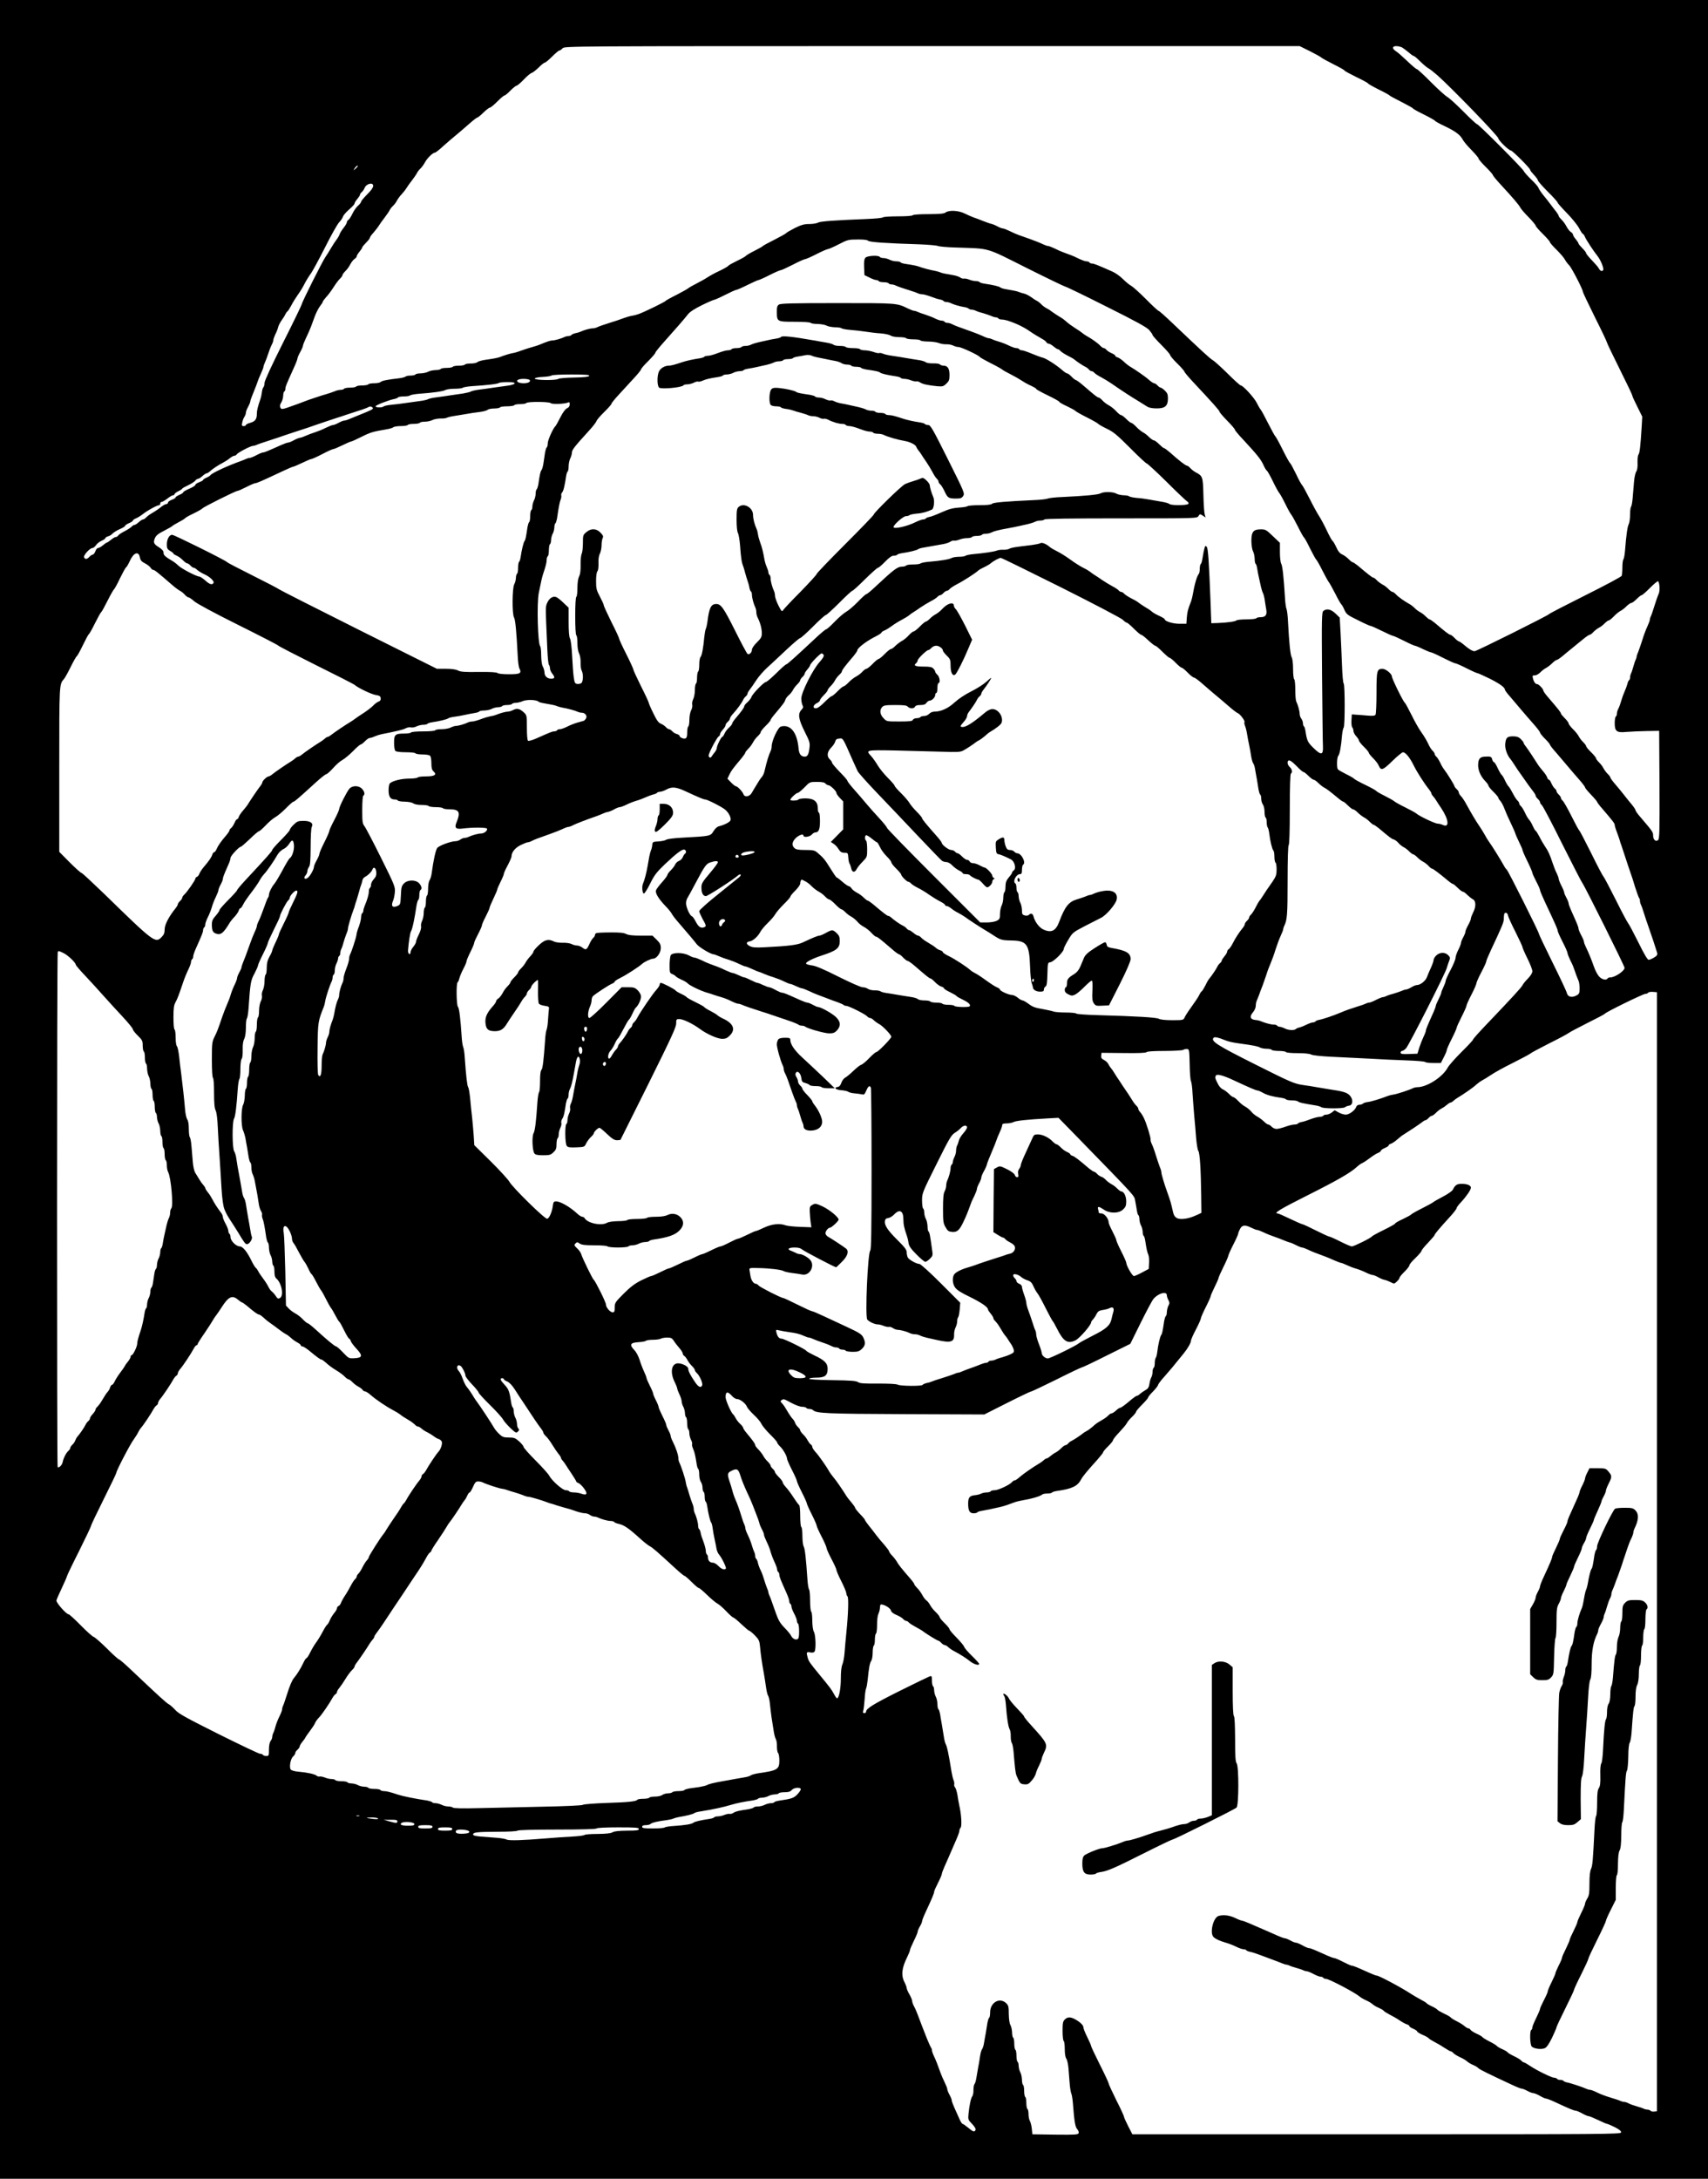 <?xml version="1.0" standalone="no"?>
<!DOCTYPE svg PUBLIC "-//W3C//DTD SVG 20010904//EN"
 "http://www.w3.org/TR/2001/REC-SVG-20010904/DTD/svg10.dtd">
<svg version="1.0" xmlns="http://www.w3.org/2000/svg"
 width="1556pt" height="1984pt" viewBox="0 0 1556 1984"
 preserveAspectRatio="xMidYMid meet">
<g transform="translate(0,1984) scale(0.1,-0.1)"
fill="#000000" stroke="none">
<path d="M0 9920 l0 -9920 7780 0 7780 0 0 9920 0 9920 -7780 0 -7780 0 0
-9920z m11933 9454 c50 -25 99 -52 107 -60 9 -7 58 -34 110 -60 52 -26 97 -51
98 -56 2 -5 50 -31 107 -59 57 -27 105 -53 107 -58 2 -5 46 -30 98 -56 52 -25
97 -50 100 -55 3 -4 51 -30 107 -58 55 -28 103 -55 105 -59 1 -5 47 -30 100
-56 53 -26 98 -52 100 -56 2 -5 42 -28 90 -50 98 -47 141 -79 164 -123 9 -17
44 -59 80 -95 35 -36 64 -70 64 -77 0 -6 29 -41 65 -76 36 -35 65 -69 65 -74
0 -5 30 -42 68 -83 120 -130 169 -188 182 -213 7 -14 42 -54 77 -89 35 -36 63
-70 63 -76 0 -6 29 -40 65 -75 36 -35 65 -69 65 -75 0 -6 27 -37 61 -70 33
-33 68 -73 76 -90 9 -16 26 -39 38 -50 21 -20 125 -220 125 -242 0 -6 50 -111
110 -232 61 -121 110 -225 110 -231 0 -5 52 -114 115 -240 63 -126 115 -235
115 -241 0 -7 21 -53 46 -102 l45 -91 -5 -90 c-11 -176 -18 -241 -29 -255 -6
-7 -10 -40 -9 -73 2 -40 -2 -68 -12 -83 -8 -12 -17 -54 -20 -93 -3 -40 -9
-105 -12 -144 -3 -40 -10 -77 -15 -83 -5 -5 -9 -38 -9 -73 0 -35 -6 -73 -12
-85 -12 -22 -23 -101 -34 -242 -3 -38 -10 -74 -15 -80 -5 -5 -9 -37 -9 -71 0
-34 -3 -69 -6 -77 -3 -9 -152 -88 -330 -177 -178 -89 -327 -166 -330 -171 -8
-13 -663 -339 -680 -339 -20 0 -53 20 -97 58 -20 17 -42 32 -47 32 -5 0 -23
14 -38 30 -16 17 -34 30 -40 30 -10 0 -46 27 -143 110 -20 16 -41 30 -46 30
-5 0 -20 12 -34 26 -13 14 -37 33 -54 41 -16 9 -38 25 -47 36 -10 10 -30 27
-47 36 -50 28 -105 67 -125 90 -11 11 -24 21 -31 21 -6 0 -22 12 -36 26 -13
14 -37 33 -54 41 -16 9 -40 26 -52 39 -12 13 -26 24 -32 24 -9 0 -46 29 -142
110 -20 16 -41 30 -46 30 -5 0 -22 13 -37 29 -16 16 -42 35 -58 42 -21 9 -37
27 -54 65 -13 29 -29 56 -35 59 -6 4 -30 48 -54 99 -24 51 -56 109 -70 130
-14 21 -53 92 -85 156 -33 65 -64 121 -69 124 -5 4 -30 48 -54 100 -25 51 -49
96 -55 100 -5 3 -36 58 -67 121 -31 63 -61 117 -66 121 -5 3 -34 56 -65 117
-31 62 -62 119 -69 127 -7 8 -23 35 -35 60 -23 48 -126 160 -146 160 -7 0 -61
49 -121 109 -61 60 -121 114 -134 121 -23 12 -96 79 -365 335 -66 63 -124 115
-130 115 -5 0 -57 48 -114 106 -58 58 -118 112 -134 121 -16 8 -50 36 -76 62
-25 25 -68 56 -96 68 -143 63 -168 73 -185 73 -10 0 -21 5 -24 10 -3 6 -15 10
-27 10 -11 0 -41 11 -67 23 -25 13 -61 29 -78 35 -18 7 -48 17 -65 24 -18 6
-54 22 -79 35 -26 12 -53 23 -61 23 -8 0 -30 8 -49 17 -19 10 -68 29 -109 44
-41 15 -91 32 -110 39 -19 7 -56 23 -82 36 -27 13 -54 24 -63 24 -8 0 -29 8
-47 18 -18 10 -44 21 -58 24 -14 3 -47 15 -75 26 -27 11 -66 26 -85 32 -19 7
-56 23 -82 36 -56 28 -143 32 -174 9 -14 -11 -51 -14 -156 -15 -80 0 -139 -4
-143 -10 -4 -6 -59 -10 -134 -10 -70 0 -131 -4 -137 -9 -5 -6 -70 -12 -144
-15 -298 -12 -426 -21 -447 -33 -12 -7 -48 -13 -80 -13 -47 0 -72 -7 -133 -37
-41 -21 -77 -42 -78 -46 -2 -4 -50 -31 -105 -59 -56 -28 -104 -54 -107 -58 -3
-5 -37 -24 -77 -44 -40 -20 -75 -41 -78 -46 -4 -6 -40 -26 -80 -45 -41 -20
-77 -40 -81 -46 -3 -6 -39 -26 -78 -45 -40 -18 -89 -45 -110 -59 -21 -14 -66
-39 -99 -56 -34 -17 -69 -37 -77 -44 -8 -7 -57 -34 -107 -60 -51 -25 -95 -50
-98 -54 -5 -10 -195 -102 -245 -120 -19 -7 -46 -14 -60 -16 -22 -3 -49 -11
-115 -35 -11 -4 -42 -15 -70 -23 -72 -23 -118 -38 -137 -48 -10 -5 -28 -9 -40
-9 -22 0 -80 -16 -108 -30 -9 -4 -30 -11 -48 -14 -17 -4 -34 -12 -37 -17 -4
-5 -15 -9 -26 -9 -10 0 -27 -4 -37 -9 -28 -14 -87 -31 -109 -31 -18 0 -49 -10
-118 -39 -11 -5 -40 -14 -65 -21 -25 -7 -54 -16 -65 -20 -64 -23 -92 -32 -112
-35 -21 -3 -81 -21 -118 -36 -21 -8 -58 -15 -143 -27 -28 -5 -57 -13 -64 -20
-7 -7 -33 -12 -59 -12 -26 0 -51 -4 -54 -10 -3 -5 -28 -10 -55 -10 -27 0 -52
-4 -55 -10 -3 -5 -28 -10 -55 -10 -27 0 -52 -4 -55 -10 -3 -5 -25 -10 -48 -10
-23 -1 -53 -7 -67 -15 -14 -8 -44 -14 -67 -15 -23 0 -45 -4 -48 -10 -3 -5 -23
-10 -44 -10 -20 0 -41 -4 -46 -9 -6 -5 -30 -12 -55 -15 -113 -13 -161 -23
-172 -34 -7 -7 -33 -12 -59 -12 -26 0 -51 -4 -54 -10 -3 -5 -28 -10 -55 -10
-27 0 -52 -4 -55 -10 -3 -5 -28 -10 -55 -10 -27 0 -52 -4 -55 -10 -3 -5 -18
-10 -32 -10 -14 0 -39 -6 -56 -14 -18 -7 -52 -19 -77 -26 -25 -7 -54 -16 -65
-20 -11 -4 -38 -13 -60 -20 -22 -7 -53 -18 -70 -25 -35 -14 -80 -30 -154 -56
-43 -15 -56 -16 -63 -7 -11 18 -10 29 7 58 8 14 14 39 15 57 0 17 4 35 10 38
6 3 10 15 10 25 0 19 5 31 74 184 20 43 36 84 36 92 0 7 11 33 25 58 14 25 25
51 25 58 0 7 13 40 29 73 16 33 36 78 44 100 8 22 25 67 37 100 13 33 34 73
46 88 13 16 24 33 24 38 0 5 14 24 30 42 17 17 48 59 69 92 21 33 48 69 60 79
11 11 21 24 21 31 0 6 12 22 26 36 14 13 35 41 45 62 11 20 28 43 39 49 11 7
20 18 20 25 0 6 11 25 25 41 14 17 25 34 25 39 0 5 16 24 35 43 19 19 35 39
35 46 0 6 15 27 33 46 17 20 40 49 49 64 10 16 33 49 53 74 19 25 39 54 44 65
5 11 19 29 31 40 12 11 29 33 37 50 9 16 27 41 42 56 14 15 34 40 43 55 10 16
33 49 53 74 19 25 39 54 44 65 5 11 19 29 31 40 12 11 30 36 41 56 19 37 72
89 91 89 6 0 40 26 74 58 35 31 88 77 119 102 30 25 84 71 120 103 35 31 69
57 74 57 5 0 30 20 55 45 26 25 52 45 59 45 7 0 37 25 67 55 30 30 59 55 65
55 6 0 31 20 55 45 24 25 50 45 56 45 7 0 36 25 65 55 28 30 61 58 73 61 11 4
40 26 64 50 24 24 49 44 56 44 6 0 36 25 66 55 30 30 59 55 66 55 6 0 19 9 29
20 18 20 31 20 3367 20 l3348 0 93 -46z m840 34 c12 -7 39 -28 60 -45 20 -18
41 -33 47 -33 5 0 31 -22 57 -48 27 -27 60 -55 73 -62 14 -7 51 -36 83 -64
130 -115 557 -556 557 -576 0 -17 95 -110 113 -110 15 0 177 -162 177 -177 0
-6 16 -26 35 -46 19 -20 35 -42 35 -49 0 -7 41 -54 90 -103 50 -49 90 -94 90
-100 0 -5 38 -48 84 -95 46 -47 96 -109 111 -137 15 -29 31 -53 35 -53 4 0 13
-12 19 -27 10 -26 78 -129 117 -178 26 -34 56 -106 50 -122 -8 -19 -28 -12
-41 13 -5 11 -34 44 -62 73 -29 30 -53 59 -53 65 0 7 -16 27 -35 46 -19 19
-35 38 -35 43 0 5 -11 22 -25 39 -14 16 -25 35 -25 41 0 7 -9 18 -20 25 -11 6
-28 29 -39 49 -10 21 -31 49 -45 62 -14 14 -26 29 -26 34 0 5 -10 22 -22 38
-13 15 -36 47 -53 69 -16 22 -47 61 -67 85 -20 25 -39 54 -43 65 -3 11 -34 46
-67 77 -33 32 -63 66 -67 76 -9 23 -412 427 -426 427 -6 0 -62 52 -125 116
-63 63 -128 123 -145 131 -16 9 -83 69 -148 134 -65 66 -123 119 -129 119 -6
0 -45 33 -87 73 -42 40 -88 81 -103 90 -38 24 -36 47 2 47 17 0 40 -6 53 -12z
m-9513 -1081 c0 -2 -10 -12 -21 -23 -22 -19 -22 -19 -8 4 12 19 29 30 29 19z
m140 -180 c0 -14 -20 -43 -55 -77 -30 -30 -55 -60 -55 -66 0 -7 -12 -23 -27
-36 -16 -13 -39 -46 -52 -73 -13 -28 -30 -54 -38 -58 -7 -4 -13 -14 -13 -21 0
-7 -13 -30 -30 -51 -16 -20 -32 -46 -36 -58 -4 -12 -16 -34 -28 -49 -11 -14
-34 -49 -51 -78 -16 -28 -40 -66 -52 -83 -29 -43 -213 -410 -213 -425 0 -6
-76 -164 -170 -350 -106 -211 -170 -350 -170 -368 0 -17 -5 -35 -10 -40 -6 -6
-12 -26 -14 -45 -2 -19 -8 -47 -14 -64 -24 -70 -32 -103 -32 -134 0 -48 -16
-69 -60 -81 -22 -6 -40 -15 -40 -20 0 -6 -9 -10 -20 -10 -17 0 -19 5 -13 33 3
17 12 41 20 52 7 11 13 27 13 37 0 10 9 33 20 53 11 20 20 42 20 49 0 8 14 47
31 87 17 41 33 83 36 94 3 11 16 43 29 71 13 28 24 56 24 63 0 6 4 19 9 29 4
9 13 31 19 47 28 83 36 102 48 127 8 14 14 33 14 41 0 8 9 32 19 54 11 21 22
50 25 64 3 14 17 41 30 60 14 19 30 44 35 56 5 11 14 24 19 27 6 3 22 29 37
57 14 28 42 72 60 97 19 26 46 70 59 97 14 28 39 68 55 90 17 22 75 130 131
240 55 110 113 213 129 230 16 16 32 40 35 52 4 12 29 42 56 65 28 24 50 48
50 55 0 6 11 25 25 41 14 17 25 34 25 40 0 5 7 16 16 23 9 7 20 24 25 36 15
41 79 57 79 20z m4508 -499 c13 -13 155 -23 472 -33 80 -3 154 -10 165 -15 11
-5 85 -12 165 -14 318 -11 262 5 645 -187 186 -93 344 -169 350 -169 7 0 175
-81 373 -181 273 -136 369 -189 392 -215 16 -19 30 -39 30 -45 0 -5 36 -46 80
-90 44 -44 80 -85 80 -92 0 -7 29 -42 65 -77 36 -35 65 -69 65 -74 0 -5 34
-46 75 -90 191 -204 245 -265 245 -275 0 -6 32 -43 70 -82 39 -39 70 -76 70
-82 0 -6 35 -48 78 -93 124 -134 158 -176 181 -226 11 -26 26 -50 32 -54 6 -3
31 -47 55 -97 24 -50 50 -97 58 -106 8 -9 33 -54 56 -101 23 -47 48 -92 56
-100 7 -9 34 -57 59 -107 25 -51 50 -95 55 -98 5 -3 30 -48 55 -100 26 -52 51
-97 56 -101 5 -3 30 -47 55 -97 26 -51 52 -99 59 -107 7 -8 34 -57 60 -107 25
-51 51 -95 56 -98 4 -3 17 -25 27 -49 18 -40 28 -47 124 -94 57 -29 109 -52
115 -52 7 0 52 -20 102 -45 50 -25 95 -45 101 -45 6 0 51 -20 100 -45 49 -25
94 -45 100 -45 5 0 38 -13 72 -30 34 -16 67 -30 74 -30 6 0 56 -22 110 -50 54
-27 104 -50 111 -50 8 0 54 -20 103 -45 49 -25 94 -45 100 -45 6 0 56 -23 112
-50 93 -47 138 -80 138 -101 0 -5 22 -35 50 -66 27 -32 72 -85 100 -118 28
-33 77 -90 110 -127 33 -37 60 -72 60 -79 0 -6 20 -31 45 -56 25 -24 45 -49
45 -54 0 -5 26 -39 58 -74 31 -36 77 -90 102 -120 25 -30 71 -84 103 -120 31
-35 57 -69 57 -75 0 -6 25 -36 55 -67 30 -31 55 -61 55 -65 0 -4 21 -33 48
-63 96 -112 112 -133 112 -146 0 -8 9 -39 21 -69 11 -30 23 -64 26 -75 2 -11
8 -29 13 -40 4 -11 19 -56 33 -100 26 -80 44 -133 57 -170 5 -11 20 -60 35
-110 16 -49 32 -94 36 -100 5 -5 9 -17 9 -27 0 -10 4 -26 9 -36 5 -9 16 -39
24 -67 15 -46 29 -91 47 -140 20 -55 72 -213 77 -232 4 -17 -2 -27 -28 -42
-19 -12 -41 -21 -50 -21 -10 0 -42 54 -93 158 -43 86 -84 164 -92 173 -8 9
-59 104 -113 213 -54 108 -105 204 -113 214 -9 9 -60 107 -114 217 -55 110
-103 202 -107 203 -4 2 -36 61 -71 131 -35 70 -71 133 -80 140 -9 8 -16 19
-16 26 0 6 -9 20 -20 30 -11 10 -20 24 -20 30 0 7 -7 19 -17 26 -9 8 -22 29
-30 47 -7 17 -17 32 -22 32 -6 0 -13 9 -16 21 -4 12 -21 38 -39 58 -17 20 -35
43 -41 52 -31 50 -96 148 -114 171 -12 14 -21 30 -21 35 0 5 -12 20 -26 34
-19 18 -37 24 -69 24 -54 0 -66 -11 -72 -67 -5 -42 17 -106 49 -142 5 -6 19
-26 31 -45 23 -37 36 -55 80 -117 15 -21 39 -55 52 -74 14 -19 34 -46 45 -60
11 -14 20 -30 20 -36 0 -6 9 -19 20 -29 11 -10 20 -24 20 -30 0 -7 7 -19 16
-26 9 -7 93 -166 186 -354 94 -187 176 -347 183 -355 19 -22 385 -756 385
-773 0 -28 -87 -87 -129 -87 -11 0 -23 -4 -26 -10 -12 -19 -51 -10 -77 18 -14
15 -36 56 -48 92 -22 63 -47 124 -76 184 -8 16 -14 34 -14 41 0 7 -11 33 -25
59 -14 26 -25 53 -25 61 0 14 -10 39 -66 163 -13 29 -24 59 -24 67 0 8 -9 30
-20 50 -11 20 -20 41 -20 48 0 7 -11 34 -25 61 -14 27 -25 56 -25 63 0 8 -8
30 -18 51 -11 20 -27 62 -37 92 -26 78 -40 110 -70 153 -14 21 -37 60 -50 87
-14 27 -29 51 -35 55 -6 3 -17 23 -26 43 -8 20 -23 46 -33 57 -11 11 -28 41
-39 66 -12 25 -28 52 -37 59 -8 7 -15 18 -15 25 0 7 -7 18 -16 26 -8 7 -27 35
-41 63 -14 27 -31 56 -39 64 -8 7 -23 33 -34 57 -11 24 -25 47 -31 50 -5 4
-21 31 -35 61 -13 30 -29 54 -34 54 -5 0 -12 11 -16 25 -6 25 -15 29 -69 25
-41 -2 -57 -20 -59 -69 -3 -51 21 -108 63 -152 17 -17 31 -37 31 -43 0 -7 20
-32 45 -56 25 -24 45 -49 45 -54 0 -5 8 -19 19 -30 10 -12 27 -43 37 -71 10
-27 35 -84 55 -125 20 -41 40 -86 44 -100 4 -14 21 -51 36 -82 16 -32 29 -62
29 -68 0 -6 20 -53 45 -103 25 -51 45 -98 45 -105 0 -6 16 -41 35 -78 19 -36
35 -72 35 -80 0 -7 20 -55 44 -106 96 -204 116 -249 116 -262 0 -8 20 -53 45
-102 25 -48 45 -94 45 -102 0 -8 11 -35 23 -61 13 -25 29 -59 34 -76 6 -16 17
-46 23 -65 7 -19 17 -43 21 -52 5 -10 9 -40 9 -68 0 -45 -3 -51 -31 -66 -42
-21 -77 -11 -85 24 -3 15 -62 140 -130 277 -68 138 -124 255 -124 261 0 16
-281 577 -294 586 -5 3 -17 19 -25 35 -28 51 -111 185 -138 221 -9 12 -26 40
-37 61 -12 21 -34 58 -51 82 -31 45 -73 116 -120 202 -14 26 -35 57 -45 67
-11 11 -20 26 -20 33 0 8 -9 22 -20 32 -11 10 -20 22 -20 27 0 9 -68 119 -95
153 -9 11 -25 38 -35 61 -11 22 -26 47 -35 54 -8 7 -15 18 -15 25 0 6 -9 20
-19 29 -11 10 -29 38 -40 64 -12 26 -39 72 -61 102 -22 30 -63 102 -91 160
-29 58 -56 108 -61 111 -15 10 -118 220 -118 240 0 23 -56 69 -85 69 -51 0
-55 -16 -55 -218 0 -103 -4 -193 -9 -200 -6 -10 -25 -12 -72 -8 -35 3 -82 7
-104 8 l-40 3 -3 -54 c-2 -30 2 -59 7 -64 6 -6 11 -21 11 -33 0 -11 11 -33 25
-48 14 -15 25 -33 25 -39 0 -7 20 -33 45 -57 25 -24 45 -49 45 -55 0 -6 18
-28 39 -49 22 -22 45 -51 51 -67 21 -49 37 -44 124 41 45 44 89 80 97 80 24 0
63 -49 98 -120 30 -61 96 -164 141 -220 11 -14 20 -29 20 -34 0 -5 7 -18 17
-28 9 -10 21 -27 27 -37 6 -10 27 -43 47 -72 68 -103 75 -179 14 -151 -14 7
-36 12 -48 12 -23 0 -167 68 -195 93 -10 8 -55 33 -102 56 -47 23 -92 48 -100
56 -8 7 -47 29 -87 49 -39 19 -74 40 -77 45 -3 5 -48 30 -100 55 -52 25 -97
50 -100 55 -3 5 -36 24 -73 42 -38 19 -71 38 -75 44 -12 16 -9 110 4 123 12
12 26 84 34 187 3 33 10 64 15 70 12 12 12 388 0 401 -6 5 -12 77 -15 159 -3
83 -9 215 -13 295 l-8 146 -38 37 c-41 39 -79 48 -110 25 -16 -12 -17 -55 -13
-593 3 -319 6 -607 8 -640 4 -82 -16 -85 -87 -15 -52 51 -59 66 -72 153 -3 20
-9 40 -14 43 -5 3 -9 15 -9 28 0 12 -7 31 -15 42 -8 10 -15 30 -15 43 0 26
-16 84 -31 113 -5 10 -9 58 -9 107 0 50 -4 93 -10 96 -5 3 -10 44 -10 91 0 50
-5 94 -12 107 -13 22 -24 133 -34 322 -2 55 -9 109 -14 120 -5 11 -12 58 -14
105 -11 179 -22 286 -34 307 -7 12 -12 59 -12 106 l0 84 -64 61 c-60 58 -68
62 -110 62 -68 0 -86 -22 -86 -107 1 -40 7 -78 15 -93 8 -14 14 -44 15 -67 0
-23 4 -44 9 -47 5 -3 11 -23 14 -43 3 -21 10 -58 16 -83 5 -25 14 -63 19 -86
5 -22 13 -47 18 -55 4 -8 12 -36 16 -64 4 -27 10 -67 14 -88 8 -47 -8 -67 -52
-67 -18 0 -36 -4 -39 -10 -3 -5 -43 -10 -89 -10 -45 0 -86 -4 -91 -9 -12 -11
-87 -21 -170 -24 l-60 -2 -7 195 c-14 360 -22 489 -35 501 -10 10 -13 9 -17
-2 -7 -23 -17 -72 -23 -112 -3 -20 -9 -40 -14 -43 -5 -3 -9 -22 -9 -43 0 -20
-4 -41 -9 -47 -17 -19 -39 -94 -57 -199 -3 -16 -9 -39 -13 -50 -29 -73 -35
-96 -39 -147 l-4 -58 -64 0 c-60 0 -134 23 -134 42 0 4 -21 17 -47 29 -27 12
-56 28 -66 37 -9 8 -25 20 -35 26 -38 22 -87 55 -98 65 -6 5 -34 21 -61 34
-27 14 -55 33 -62 41 -8 9 -19 16 -26 16 -7 0 -18 6 -24 14 -7 8 -31 24 -54
36 -23 12 -66 38 -96 58 -29 21 -62 42 -72 48 -10 6 -27 18 -36 26 -10 8 -38
25 -63 37 -25 12 -79 46 -120 76 -41 30 -95 63 -120 75 -25 12 -54 29 -65 38
-33 29 -72 45 -87 36 -7 -5 -42 -12 -78 -17 -158 -19 -186 -23 -205 -34 -11
-6 -36 -10 -55 -9 -19 1 -46 -2 -60 -8 -26 -10 -115 -23 -215 -32 -33 -3 -64
-10 -70 -15 -5 -5 -31 -9 -58 -9 -26 0 -58 -5 -70 -12 -22 -12 -94 -24 -212
-34 -33 -3 -64 -10 -70 -15 -5 -5 -35 -9 -66 -9 -32 0 -61 -4 -64 -10 -3 -5
-22 -10 -40 -10 -38 0 -75 -28 -229 -172 -45 -43 -87 -78 -93 -78 -6 0 -42
-32 -79 -71 -38 -39 -85 -79 -104 -89 -19 -10 -66 -50 -104 -89 -37 -39 -73
-71 -79 -71 -6 0 -47 -34 -91 -75 -200 -187 -265 -245 -274 -245 -5 0 -46 -36
-90 -80 -45 -44 -87 -80 -94 -80 -18 0 -124 -109 -132 -136 -4 -12 -20 -33
-36 -48 -17 -14 -30 -31 -30 -37 0 -12 -25 -47 -77 -108 -18 -21 -33 -43 -33
-50 0 -6 -13 -23 -29 -37 -16 -14 -35 -39 -41 -55 -7 -16 -16 -29 -20 -29 -10
0 -50 -81 -50 -102 0 -8 -8 -24 -17 -36 -10 -11 -23 -29 -29 -39 -9 -14 -15
-15 -24 -6 -10 9 -3 30 30 95 23 45 49 87 56 91 8 4 14 14 14 22 0 8 11 26 25
41 14 15 25 33 25 41 0 7 9 21 20 30 11 10 20 23 20 30 0 8 13 28 30 46 35 38
76 94 89 122 5 12 16 27 25 34 9 7 16 19 16 25 0 6 9 22 20 36 11 14 38 52 59
85 21 33 68 87 105 120 36 33 115 106 175 163 60 56 114 102 121 102 6 0 59
47 117 105 57 58 110 105 117 105 6 0 61 50 121 110 60 61 114 110 119 110 6
0 58 47 116 105 59 58 112 105 118 105 7 0 36 25 65 55 38 39 61 55 79 55 15
0 29 4 32 9 3 5 23 11 43 14 63 9 135 26 147 36 6 5 29 12 51 15 22 4 63 11
90 16 28 5 68 12 90 16 22 4 50 13 62 21 12 8 28 13 35 10 7 -2 28 2 47 9 18
8 51 14 72 14 21 0 41 5 44 10 3 6 24 10 45 10 21 0 42 5 45 10 3 6 20 10 36
10 17 0 40 5 52 12 23 12 68 23 152 38 28 5 70 13 95 19 25 5 63 14 85 19 22
5 50 14 62 20 12 7 35 12 52 12 16 0 33 5 36 10 4 7 248 10 698 10 690 0 692
0 705 21 13 20 14 20 39 4 l26 -17 -8 28 c-5 16 -10 96 -12 179 -4 163 -7 171
-68 203 -16 8 -39 26 -50 38 -11 13 -26 24 -32 24 -12 0 -71 45 -152 118 -27
23 -52 42 -58 42 -5 0 -24 16 -43 35 -19 19 -40 35 -48 35 -7 0 -27 14 -44 30
-16 17 -42 37 -57 44 -14 8 -42 30 -60 50 -19 20 -40 36 -46 36 -6 0 -26 16
-45 35 -19 19 -40 35 -47 35 -7 0 -27 16 -45 36 -18 20 -49 44 -68 54 -19 10
-45 30 -57 44 -13 14 -28 26 -34 26 -11 0 -34 18 -144 113 -30 26 -60 47 -65
47 -5 0 -23 14 -38 30 -16 17 -34 30 -41 30 -6 0 -28 15 -48 33 -52 45 -143
103 -173 110 -14 3 -58 19 -99 36 -40 17 -81 31 -91 31 -11 0 -22 5 -25 10 -3
6 -15 10 -26 10 -11 0 -41 10 -67 23 -26 13 -67 29 -92 36 -25 7 -53 17 -62
22 -10 5 -24 9 -31 9 -7 0 -32 9 -54 20 -22 10 -71 30 -109 43 -125 44 -139
50 -166 63 -14 8 -35 14 -46 14 -12 0 -24 5 -27 10 -3 6 -15 10 -26 10 -11 0
-36 8 -57 18 -20 11 -62 27 -92 37 -30 9 -63 21 -72 26 -10 5 -24 9 -31 9 -7
0 -31 9 -54 20 -105 51 -94 50 -644 50 -421 0 -519 -3 -534 -14 -15 -10 -19
-26 -18 -70 1 -85 3 -86 164 -86 81 0 140 -4 144 -10 3 -5 32 -10 63 -10 31
-1 68 -7 82 -15 14 -8 48 -14 76 -15 27 0 54 -4 60 -9 5 -5 41 -12 79 -15 39
-3 102 -10 140 -16 39 -6 101 -14 140 -16 38 -3 78 -12 89 -20 12 -8 45 -14
78 -14 31 0 60 -4 63 -10 3 -5 33 -10 65 -10 32 0 62 -4 65 -10 3 -5 35 -10
69 -10 35 0 79 -6 97 -13 19 -8 50 -13 69 -12 19 1 47 -4 62 -11 15 -8 37 -14
50 -14 24 0 183 -74 193 -90 3 -5 47 -30 98 -56 51 -25 99 -52 107 -59 8 -7
43 -27 76 -43 34 -17 81 -44 105 -60 24 -16 63 -37 87 -47 23 -11 42 -22 42
-27 0 -4 47 -30 105 -58 58 -28 105 -54 105 -59 0 -4 31 -23 70 -40 38 -18 72
-37 76 -42 3 -5 50 -32 104 -59 54 -27 101 -54 104 -59 4 -5 39 -26 79 -45 61
-29 94 -57 212 -175 77 -78 145 -141 151 -141 6 0 88 -75 181 -167 93 -93 178
-173 188 -179 11 -6 15 -15 11 -22 -9 -15 -158 -16 -173 -1 -6 6 -37 15 -69
20 -33 6 -84 15 -114 20 -30 6 -82 13 -115 15 -33 3 -64 10 -69 15 -6 5 -28 9
-50 9 -23 1 -52 7 -66 15 -31 18 -114 19 -143 3 -22 -13 -142 -24 -352 -34
-60 -2 -119 -9 -130 -14 -11 -5 -69 -12 -130 -14 -254 -12 -364 -21 -377 -33
-8 -9 -46 -13 -113 -13 -56 0 -105 -4 -110 -9 -6 -5 -41 -11 -80 -13 -54 -4
-90 -13 -155 -42 -47 -21 -97 -41 -113 -43 -15 -3 -30 -9 -33 -14 -3 -5 -14
-9 -25 -9 -10 0 -40 -11 -67 -24 -77 -39 -202 -67 -202 -45 0 21 89 99 113 99
13 0 27 4 32 9 6 5 35 11 65 14 49 3 96 16 140 37 18 8 26 84 12 114 -15 33
-32 91 -32 107 0 9 -13 28 -30 44 -25 24 -33 27 -52 18 -13 -6 -43 -17 -68
-24 -25 -7 -58 -19 -75 -27 -33 -15 -285 -261 -285 -277 0 -6 -117 -127 -260
-270 -143 -143 -260 -265 -260 -271 0 -7 -66 -79 -147 -162 -82 -82 -153 -158
-159 -168 -10 -17 -15 -12 -43 43 -17 34 -31 74 -31 88 0 14 -4 33 -9 43 -15
31 -31 88 -31 115 0 14 -4 29 -10 32 -5 3 -10 13 -10 22 0 8 -6 29 -14 46 -8
18 -17 46 -20 62 -15 84 -25 124 -41 165 -9 25 -18 58 -20 74 -2 16 -7 38 -13
50 -19 43 -32 93 -32 127 0 68 -85 115 -132 72 -15 -13 -18 -32 -18 -115 0
-61 5 -108 12 -121 7 -12 16 -65 20 -117 7 -102 14 -153 28 -185 4 -11 13 -40
19 -65 7 -25 17 -58 23 -75 6 -16 13 -42 15 -58 3 -15 9 -30 14 -33 5 -3 9
-17 9 -31 0 -27 16 -84 31 -115 5 -10 9 -29 9 -44 0 -14 6 -38 14 -52 22 -44
36 -96 36 -138 0 -34 -7 -46 -45 -84 -26 -25 -45 -53 -45 -66 0 -25 -24 -49
-40 -39 -6 4 -58 100 -115 215 -103 205 -127 240 -170 240 -48 0 -65 -34 -81
-165 -3 -22 -9 -49 -14 -60 -5 -11 -11 -45 -14 -75 -9 -100 -22 -170 -34 -182
-7 -7 -12 -38 -12 -69 0 -32 -4 -61 -10 -64 -5 -3 -10 -28 -10 -55 0 -27 -4
-52 -10 -55 -5 -3 -10 -30 -10 -59 0 -30 -7 -66 -15 -82 -8 -16 -12 -38 -9
-50 3 -12 -1 -36 -10 -52 -9 -17 -16 -55 -16 -86 0 -30 -4 -58 -10 -61 -5 -3
-10 -28 -10 -55 0 -34 -4 -50 -16 -54 -17 -7 -54 10 -54 24 0 5 -11 12 -24 16
-14 3 -32 14 -42 25 -9 10 -22 19 -29 19 -7 0 -20 9 -29 19 -10 11 -30 25 -46
31 -22 9 -38 32 -69 96 -23 46 -41 89 -41 94 0 6 -31 73 -70 150 -38 77 -70
145 -70 152 0 7 -29 71 -65 142 -36 71 -65 134 -65 141 0 6 -31 74 -70 150
-38 77 -70 146 -70 154 0 7 -16 42 -35 78 -31 58 -35 73 -35 142 0 47 5 82 12
89 7 7 11 36 10 72 -2 38 3 71 13 89 8 17 15 51 15 76 0 26 5 55 10 65 8 15 4
25 -20 50 -38 39 -86 41 -129 4 -30 -25 -31 -29 -31 -101 0 -41 -5 -84 -11
-95 -6 -12 -11 -57 -10 -99 1 -54 -3 -88 -14 -108 -9 -19 -15 -57 -15 -105 0
-41 -4 -78 -10 -81 -6 -4 -10 -73 -10 -175 0 -102 4 -171 10 -175 6 -3 10 -35
10 -71 0 -39 6 -77 15 -94 9 -18 15 -52 14 -83 -1 -29 3 -62 10 -74 16 -30 14
-98 -3 -113 -8 -6 -25 -10 -38 -8 -20 3 -24 11 -31 58 -5 30 -11 118 -15 195
-4 80 -12 149 -20 162 -8 14 -12 66 -12 150 l0 129 -47 45 c-27 26 -56 49 -66
52 -30 11 -62 -9 -81 -50 -18 -41 -18 -20 0 -428 3 -71 9 -134 15 -140 5 -5 9
-19 9 -31 0 -12 9 -33 20 -47 28 -35 25 -47 -9 -47 -37 0 -61 23 -61 58 -1 15
-7 38 -15 52 -9 15 -14 54 -15 100 0 42 -4 80 -9 85 -22 23 -32 389 -13 485
21 106 30 145 40 175 23 68 32 103 32 128 0 14 5 29 10 32 6 3 10 28 10 55 0
27 5 52 10 55 6 3 10 21 10 38 1 18 7 43 15 57 8 14 14 39 15 57 0 17 4 34 9
37 5 3 11 23 15 43 16 110 24 150 33 173 6 14 8 31 6 38 -3 7 1 20 8 28 12 14
24 63 36 147 3 20 9 40 14 43 5 3 9 25 9 48 0 24 7 57 15 72 8 16 15 40 15 53
0 24 25 56 151 194 37 40 69 81 73 93 3 11 36 49 71 83 36 35 65 68 65 74 0 6
29 42 65 81 36 39 97 105 135 147 39 41 70 80 70 86 0 6 29 40 65 75 36 36 65
70 65 76 0 6 34 48 75 94 105 117 192 217 223 257 17 22 59 49 126 82 55 27
106 49 112 49 6 0 51 20 100 45 49 25 94 45 100 45 7 0 53 20 103 45 50 25 96
45 101 45 6 0 51 20 100 45 49 25 96 45 103 45 7 0 57 23 110 50 53 28 103 50
111 50 7 0 53 20 102 45 48 25 95 45 103 46 9 0 54 20 101 44 81 42 89 44 171
44 55 1 89 -3 97 -11z m-2540 -1230 c-3 -9 -42 -14 -139 -16 -73 -1 -138 -7
-143 -12 -16 -16 -219 -13 -214 3 3 7 30 13 74 15 38 2 73 7 79 13 5 5 85 9
178 9 130 0 168 -3 165 -12z m-542 -39 c10 -16 -15 -29 -56 -29 -19 0 -41 4
-49 9 -25 16 -1 31 49 31 27 0 52 -5 56 -11z m-138 -31 c-3 -7 -31 -16 -64
-20 -32 -4 -90 -12 -129 -18 -38 -6 -97 -14 -130 -18 -33 -4 -67 -12 -75 -17
-8 -5 -40 -13 -70 -18 -30 -4 -83 -12 -117 -17 -35 -6 -91 -13 -125 -18 -35
-4 -70 -12 -78 -17 -8 -5 -42 -13 -75 -17 -33 -4 -91 -12 -130 -18 -38 -6 -97
-13 -130 -16 -33 -3 -64 -10 -70 -15 -13 -13 -77 -11 -73 2 4 11 120 56 171
66 15 3 30 9 33 14 3 5 27 9 53 9 26 0 51 4 56 9 6 5 42 12 80 15 127 9 220
22 242 34 12 7 50 12 85 12 35 0 68 4 74 9 5 5 45 12 89 15 131 8 233 20 241
29 4 4 38 7 77 7 50 0 68 -3 65 -12z m329 -179 c12 -12 126 -8 156 5 14 7 17
3 17 -16 0 -17 -8 -29 -25 -36 -15 -7 -38 -38 -61 -84 -20 -40 -40 -75 -43
-78 -20 -14 -71 -128 -71 -156 0 -18 -4 -35 -9 -38 -5 -3 -11 -23 -15 -43 -3
-21 -9 -63 -14 -94 -4 -32 -13 -63 -19 -70 -10 -13 -15 -35 -29 -132 -4 -20
-10 -40 -15 -43 -5 -3 -9 -20 -9 -38 0 -19 -7 -47 -15 -62 -8 -16 -15 -41 -15
-56 0 -15 -4 -30 -10 -33 -5 -3 -10 -28 -10 -55 0 -27 -4 -51 -9 -54 -5 -3
-11 -23 -15 -43 -14 -95 -19 -119 -27 -129 -10 -12 -27 -84 -36 -147 -3 -20
-9 -40 -14 -43 -5 -3 -9 -27 -9 -54 0 -27 -4 -52 -10 -55 -5 -3 -10 -21 -10
-38 -1 -18 -7 -43 -15 -57 -19 -33 -21 -271 -2 -303 12 -21 22 -129 33 -342 2
-55 9 -110 16 -122 22 -44 7 -53 -95 -53 -56 0 -98 5 -104 11 -8 8 -64 11
-172 10 -128 -2 -166 1 -190 14 -20 10 -57 15 -111 15 l-80 0 -713 356 c-391
196 -719 362 -727 369 -8 7 -116 63 -240 125 -124 62 -228 116 -231 121 -9 14
-482 249 -501 249 -26 0 -48 -40 -48 -87 0 -36 4 -44 30 -60 17 -9 30 -20 30
-24 0 -4 13 -12 29 -19 16 -6 41 -25 57 -41 15 -16 33 -29 39 -29 7 0 20 -9
30 -20 10 -11 23 -20 30 -20 6 0 21 -9 33 -21 13 -11 42 -29 65 -39 49 -22 92
-63 82 -79 -12 -20 -37 -12 -76 24 -22 19 -46 35 -54 35 -24 0 -157 69 -187
97 -15 14 -35 31 -45 37 -79 47 -93 59 -93 82 0 17 -12 31 -40 49 -50 31 -56
45 -38 86 10 23 31 40 83 66 39 20 72 39 75 43 3 4 29 20 58 35 29 15 55 31
58 36 3 5 38 25 79 44 41 20 77 41 80 46 8 12 302 159 319 159 7 0 43 16 80
35 37 19 74 35 82 35 14 0 63 22 242 106 51 24 97 44 102 44 6 0 43 16 83 35
39 19 77 35 84 35 6 0 51 20 99 45 47 25 92 45 99 45 7 0 45 16 84 35 39 19
75 35 81 35 6 0 47 19 93 42 79 40 106 48 226 68 29 5 58 13 64 19 6 6 37 11
68 11 32 0 61 5 64 10 3 6 28 10 55 10 27 0 52 5 55 10 3 6 24 10 46 10 22 0
53 7 69 15 16 8 49 14 73 14 24 -1 50 2 58 7 8 4 38 12 67 16 28 4 78 13 110
18 31 6 85 14 119 18 34 4 68 13 75 20 6 6 33 12 59 12 26 0 51 5 54 10 3 6
33 10 65 10 32 0 62 5 65 10 3 6 28 10 55 10 27 0 52 5 55 10 9 14 208 13 222
-1z m-1620 -45 c3 -10 -14 -19 -132 -66 -27 -11 -65 -26 -83 -34 -18 -8 -39
-14 -47 -14 -8 0 -30 -9 -50 -20 -20 -11 -42 -20 -50 -20 -9 0 -36 -11 -63
-24 -43 -21 -62 -29 -147 -58 -16 -6 -38 -15 -49 -20 -10 -5 -29 -12 -42 -14
-13 -2 -40 -13 -59 -24 -20 -11 -42 -20 -50 -20 -8 0 -38 -11 -67 -24 -123
-55 -149 -66 -162 -66 -7 0 -34 -11 -60 -25 -26 -14 -54 -25 -62 -25 -8 0 -22
-4 -32 -9 -9 -4 -33 -14 -52 -21 -114 -40 -260 -108 -272 -126 -4 -6 -21 -17
-38 -24 -16 -7 -30 -16 -30 -21 0 -4 -16 -13 -35 -20 -19 -7 -35 -18 -35 -24
0 -7 -25 -22 -55 -35 -30 -13 -55 -27 -55 -32 0 -5 -16 -16 -35 -24 -19 -8
-35 -18 -35 -23 0 -6 -16 -15 -35 -22 -19 -7 -35 -19 -35 -26 0 -7 -6 -13 -14
-13 -8 0 -27 -10 -43 -22 -30 -24 -50 -38 -97 -66 -16 -9 -36 -25 -45 -34 -8
-10 -21 -18 -28 -18 -6 0 -24 -11 -39 -25 -15 -14 -32 -25 -39 -25 -7 0 -18
-7 -26 -16 -7 -8 -36 -27 -63 -41 -28 -14 -55 -32 -59 -39 -4 -8 -14 -14 -22
-14 -7 0 -27 -11 -43 -25 -17 -14 -33 -25 -37 -25 -4 0 -20 -11 -37 -25 -16
-14 -36 -25 -44 -25 -8 0 -20 -13 -25 -30 -6 -16 -17 -30 -23 -30 -7 0 -21 -9
-31 -20 -22 -24 -41 -26 -49 -4 -7 18 53 84 77 84 8 0 22 12 32 26 9 14 32 32
51 40 19 8 34 19 34 24 0 5 11 12 24 16 14 3 33 15 42 26 10 10 40 29 66 40
26 11 48 25 48 30 0 5 16 16 35 24 19 8 35 18 35 23 0 5 12 14 27 20 16 6 48
26 73 46 43 32 122 75 141 75 5 0 9 7 9 15 0 8 6 15 14 15 7 0 30 14 51 30 21
17 44 30 51 30 8 0 14 5 14 10 0 6 16 18 35 27 19 9 35 20 35 23 0 4 24 17 53
31 28 13 58 32 65 41 7 10 19 18 26 18 7 0 25 11 40 25 15 14 32 25 38 25 6 0
18 7 27 15 24 23 81 61 121 81 19 10 48 28 63 41 16 13 35 23 42 23 8 0 18 6
22 13 10 16 127 77 148 77 8 0 23 4 33 9 9 5 53 20 97 34 78 25 130 43 170 57
11 4 56 19 100 33 75 24 123 40 170 57 36 13 149 50 200 67 28 8 59 19 70 23
11 4 61 20 110 36 50 15 94 32 100 36 12 11 37 6 42 -8z m-2123 -1359 c6 -28
15 -39 47 -55 21 -11 45 -29 51 -40 7 -11 18 -20 25 -20 12 0 39 -22 173 -138
25 -22 56 -45 70 -52 14 -7 34 -24 45 -37 11 -12 26 -23 33 -23 6 0 29 -15 50
-34 22 -21 184 -108 399 -215 199 -99 364 -184 367 -189 3 -6 158 -85 343
-178 186 -92 345 -173 354 -181 34 -29 156 -87 194 -92 32 -5 41 -11 43 -28 2
-16 -3 -26 -20 -32 -13 -5 -34 -21 -48 -36 -14 -15 -52 -44 -85 -66 -33 -21
-69 -45 -80 -54 -11 -9 -30 -21 -41 -28 -35 -20 -147 -95 -174 -117 -14 -11
-29 -20 -34 -20 -5 0 -18 -7 -28 -17 -10 -9 -27 -21 -37 -27 -40 -24 -147 -97
-169 -116 -13 -11 -29 -20 -35 -20 -6 0 -19 -7 -29 -17 -10 -9 -27 -21 -37
-27 -40 -24 -147 -97 -169 -116 -13 -11 -29 -20 -35 -20 -14 0 -57 -40 -57
-54 0 -6 -9 -22 -20 -36 -18 -22 -86 -122 -115 -169 -5 -9 -24 -32 -41 -52
-18 -20 -35 -46 -39 -58 -3 -12 -10 -21 -16 -21 -5 0 -15 -15 -22 -32 -8 -18
-21 -39 -30 -47 -10 -7 -17 -18 -17 -24 0 -5 -15 -27 -32 -47 -44 -51 -71 -89
-85 -122 -7 -16 -16 -28 -22 -28 -5 0 -13 -10 -17 -22 -7 -24 -28 -55 -80
-116 -17 -20 -34 -47 -38 -59 -4 -11 -13 -24 -21 -27 -8 -3 -15 -10 -15 -16 0
-14 -74 -121 -100 -145 -11 -10 -20 -23 -20 -30 0 -7 -9 -20 -20 -30 -11 -10
-20 -23 -20 -29 0 -6 -9 -22 -20 -36 -61 -75 -100 -150 -100 -192 0 -32 -6
-49 -27 -70 -57 -60 -70 -50 -521 390 -109 105 -202 192 -208 192 -6 0 -55 43
-108 96 l-96 97 0 749 c0 797 -1 774 45 828 7 8 34 56 59 107 25 51 50 95 56
98 5 3 30 48 55 100 25 52 49 96 54 100 6 3 31 48 57 101 26 52 51 97 56 100
5 3 31 50 58 104 27 54 54 101 59 104 5 4 30 48 54 100 25 51 50 97 56 100 6
4 20 28 32 54 35 80 82 98 93 37z m8393 -274 c301 -151 549 -281 562 -295 14
-14 29 -26 36 -26 6 0 35 -25 65 -55 30 -30 59 -55 66 -55 6 0 35 -22 64 -50
29 -27 58 -50 64 -50 7 0 36 -25 66 -55 30 -30 59 -55 65 -55 6 0 31 -20 55
-45 24 -25 49 -45 55 -45 6 0 31 -20 55 -45 24 -25 50 -45 57 -45 8 0 43 -26
78 -57 36 -32 90 -78 120 -103 30 -25 84 -70 119 -101 35 -31 72 -59 82 -63
21 -7 70 -73 61 -82 -3 -3 -1 -18 5 -33 6 -14 15 -48 19 -76 4 -27 13 -72 19
-100 6 -27 14 -73 18 -101 5 -29 13 -58 19 -65 6 -8 14 -32 17 -54 4 -22 11
-65 17 -95 5 -30 12 -72 15 -93 4 -20 10 -40 15 -43 5 -3 9 -20 9 -38 0 -18 7
-41 15 -52 8 -10 15 -40 15 -66 0 -26 5 -50 10 -53 6 -3 10 -23 10 -44 0 -20
4 -41 9 -46 5 -6 11 -30 14 -55 8 -67 26 -143 37 -154 6 -6 10 -31 10 -57 0
-26 5 -51 10 -54 6 -3 10 -31 10 -62 0 -48 -5 -63 -37 -111 -21 -30 -45 -64
-53 -76 -8 -12 -25 -38 -37 -57 -12 -19 -26 -39 -32 -45 -5 -6 -21 -34 -34
-61 -14 -27 -33 -55 -41 -62 -9 -8 -16 -19 -16 -26 0 -6 -9 -20 -20 -30 -11
-10 -20 -24 -20 -31 0 -7 -9 -23 -20 -36 -28 -33 -67 -92 -91 -141 -12 -23
-28 -46 -35 -50 -8 -4 -14 -14 -14 -22 0 -7 -11 -27 -25 -43 -14 -17 -25 -34
-25 -40 0 -5 -7 -16 -16 -23 -9 -7 -20 -22 -25 -34 -10 -21 -50 -80 -71 -105
-8 -8 -24 -36 -36 -62 -13 -26 -28 -50 -33 -54 -6 -3 -15 -16 -20 -27 -5 -12
-21 -38 -34 -57 -14 -19 -30 -42 -35 -50 -5 -8 -21 -31 -35 -50 -13 -19 -29
-45 -34 -57 -10 -22 -16 -23 -111 -23 -63 0 -110 5 -123 13 -22 12 -195 23
-557 33 -102 3 -189 9 -194 14 -6 6 -49 10 -98 10 -48 0 -97 4 -110 9 -13 5
-59 15 -103 23 -63 10 -89 20 -122 45 -24 18 -50 33 -57 33 -8 0 -28 11 -44
25 -17 14 -41 25 -54 25 -28 0 -108 36 -108 49 0 5 -12 14 -27 20 -16 6 -62
36 -103 66 -41 30 -86 59 -100 65 -13 6 -31 18 -40 26 -28 27 -144 103 -197
128 -29 14 -53 30 -53 35 0 5 -10 13 -22 17 -13 3 -31 13 -41 22 -17 15 -23
19 -86 57 -19 11 -41 28 -50 38 -8 9 -21 17 -27 17 -7 0 -26 11 -42 25 -17 14
-34 25 -40 25 -5 0 -16 7 -23 16 -7 9 -22 20 -34 25 -24 11 -84 53 -106 74 -9
8 -21 15 -27 15 -10 0 -45 27 -143 110 -20 16 -41 30 -46 30 -5 0 -20 12 -34
26 -13 14 -41 35 -62 45 -20 11 -43 28 -49 39 -7 11 -18 20 -25 20 -6 0 -33
18 -58 40 -25 22 -49 40 -53 40 -4 0 -29 37 -57 82 -49 80 -65 99 -121 146
-23 19 -39 22 -107 22 -61 0 -85 4 -99 17 -28 25 -22 60 14 94 32 28 68 39 68
19 0 -18 56 -11 75 10 10 11 24 20 32 20 32 0 43 27 43 104 0 44 -4 76 -10 76
-5 0 -10 19 -10 41 0 61 -36 89 -112 89 -31 0 -60 -4 -63 -10 -7 -11 -75 -14
-75 -3 0 13 54 63 67 63 8 0 35 23 62 50 48 50 49 50 114 50 45 0 68 -4 77
-15 7 -8 19 -15 26 -15 18 0 74 -53 74 -71 0 -7 14 -27 31 -45 l31 -32 0 -127
0 -127 -57 -58 -56 -57 26 -17 c14 -9 35 -31 45 -49 16 -25 27 -32 52 -32 32
0 33 -2 36 -45 2 -24 7 -49 12 -55 4 -5 11 -25 15 -43 8 -39 33 -40 51 -3 7
13 30 42 53 65 40 41 41 43 41 113 0 40 -4 75 -10 78 -12 8 -13 42 -1 49 5 3
28 -10 51 -29 23 -19 45 -35 49 -35 5 0 16 -19 27 -42 10 -24 38 -62 61 -85
24 -23 43 -48 43 -55 0 -8 20 -34 45 -58 25 -24 45 -49 45 -54 0 -14 52 -66
66 -66 6 0 17 -7 24 -15 7 -9 36 -27 64 -41 28 -14 73 -41 100 -61 27 -19 71
-46 98 -60 26 -13 48 -28 48 -34 0 -5 6 -9 14 -9 8 0 27 -10 43 -23 15 -13 44
-31 63 -40 19 -10 46 -26 60 -36 39 -29 138 -93 185 -121 23 -14 53 -32 66
-41 74 -49 82 -51 170 -53 144 -2 166 -32 173 -239 2 -67 9 -135 15 -150 6
-16 11 -33 11 -38 0 -21 30 -39 64 -39 29 0 36 4 36 20 0 10 7 23 15 27 11 6
15 34 17 113 3 103 3 105 28 108 28 4 120 95 120 118 0 9 18 46 41 84 40 68
43 70 152 127 62 32 128 65 147 75 48 23 135 125 143 167 10 50 -21 81 -82 81
-43 0 -96 -13 -133 -31 -10 -5 -23 -9 -29 -9 -6 0 -25 -6 -42 -14 -18 -7 -52
-19 -77 -26 -74 -22 -109 -66 -161 -205 -31 -83 -73 -103 -146 -68 -36 17 -75
69 -87 116 -7 28 -24 35 -43 16 -7 -7 -23 -9 -37 -5 -23 6 -26 12 -26 49 -1
23 -7 53 -15 67 -8 14 -14 39 -15 57 0 17 -4 35 -10 38 -5 3 -10 21 -10 40 0
19 -4 37 -10 40 -27 17 7 85 42 85 14 0 18 8 18 39 0 22 5 43 10 46 30 18 -14
105 -53 105 -8 0 -20 7 -27 15 -7 8 -24 15 -39 15 -21 0 -29 7 -39 33 -7 18
-12 43 -12 55 0 30 -12 33 -49 11 -31 -19 -32 -21 -29 -77 3 -48 6 -57 23 -60
19 -3 64 -22 115 -48 33 -17 50 -82 26 -99 -9 -7 -16 -16 -16 -21 0 -6 -13
-25 -30 -44 -23 -28 -29 -45 -30 -82 0 -26 -4 -50 -10 -53 -5 -3 -10 -26 -10
-49 0 -24 -7 -57 -15 -72 -8 -16 -15 -50 -15 -76 0 -42 -3 -49 -30 -63 -16 -8
-55 -15 -90 -15 l-60 0 -425 425 c-234 234 -425 430 -425 437 0 6 -30 44 -67
84 -38 40 -92 102 -121 136 -29 35 -79 93 -112 130 -33 37 -60 72 -60 78 0 6
-31 42 -70 81 -38 39 -70 77 -70 84 0 6 -9 20 -20 30 -30 27 -25 69 11 106 18
18 35 43 38 57 5 19 14 25 38 27 34 3 29 11 124 -205 16 -36 35 -77 42 -92 6
-14 91 -109 188 -210 96 -100 262 -275 369 -388 107 -113 201 -210 210 -217 8
-7 27 -13 41 -13 15 0 37 -12 55 -31 16 -17 44 -37 62 -46 17 -8 32 -19 32
-24 0 -5 13 -9 29 -9 17 0 32 -4 36 -9 6 -11 64 -41 78 -41 5 0 23 -16 40 -35
16 -19 34 -35 40 -35 17 0 47 32 47 51 0 9 6 20 13 23 10 5 10 7 0 12 -7 3
-13 12 -13 20 0 16 -55 74 -70 74 -5 0 -25 9 -45 20 -20 11 -47 20 -61 20 -13
0 -27 7 -30 15 -4 8 -14 15 -23 15 -10 0 -30 14 -46 30 -16 17 -34 30 -41 30
-6 0 -17 7 -24 15 -7 8 -23 15 -35 15 -23 0 -85 47 -85 64 0 5 -18 30 -40 55
-104 117 -140 162 -140 171 0 6 -22 32 -49 59 -27 27 -56 62 -65 78 -8 15 -42
55 -75 88 -34 33 -61 64 -61 70 0 6 -27 37 -60 70 -33 33 -75 84 -93 114 -17
29 -44 67 -59 84 -54 58 -53 58 220 53 136 -3 323 -8 416 -11 143 -5 174 -4
200 10 29 15 88 54 112 73 5 5 21 15 35 22 13 7 36 24 51 37 15 14 35 31 46
37 61 36 101 68 107 86 17 54 -30 123 -84 123 -19 0 -44 -12 -70 -34 -100 -85
-166 -128 -198 -129 -30 0 -29 6 7 47 17 18 30 42 30 51 0 10 7 27 15 37 33
43 65 91 74 110 5 12 16 27 25 34 9 7 16 19 16 25 0 6 9 22 20 36 27 33 70 99
70 107 0 3 -20 -13 -44 -35 -25 -23 -86 -62 -138 -88 -55 -27 -116 -68 -150
-99 -58 -54 -125 -85 -183 -85 -19 0 -39 -8 -50 -20 -10 -11 -31 -20 -46 -20
-15 0 -31 -4 -34 -10 -3 -5 -19 -10 -35 -10 -15 0 -30 -7 -34 -15 -4 -12 -28
-15 -122 -15 -117 0 -117 0 -145 30 -33 34 -38 74 -12 102 14 15 32 18 118 18
79 0 105 -3 115 -15 7 -8 23 -15 37 -15 13 0 26 7 29 15 4 10 20 15 48 15 30
0 46 5 56 20 8 11 21 20 29 20 21 0 51 30 51 52 0 10 5 18 10 18 6 0 10 20 10
45 0 25 5 45 10 45 18 0 11 56 -10 75 -11 10 -20 23 -20 28 0 6 -7 19 -17 29
-13 14 -31 18 -89 18 -75 0 -95 9 -69 30 8 7 15 18 15 26 0 15 80 93 96 94 6
0 19 9 29 20 10 11 29 20 43 20 27 0 62 -25 62 -45 0 -6 16 -26 35 -45 32 -31
35 -39 35 -93 0 -63 19 -98 43 -79 15 13 74 129 119 237 l34 80 -64 129 c-36
71 -73 137 -84 148 -10 10 -18 24 -18 32 0 39 -58 23 -105 -28 -16 -18 -43
-40 -60 -49 -16 -8 -41 -27 -54 -41 -14 -14 -30 -26 -36 -26 -6 0 -31 -20 -55
-45 -24 -25 -50 -45 -57 -45 -7 0 -27 -16 -45 -36 -18 -20 -46 -43 -63 -51
-16 -9 -42 -29 -58 -44 -15 -16 -33 -29 -40 -29 -7 0 -33 -20 -57 -45 -24 -25
-49 -45 -55 -45 -6 0 -31 -20 -55 -45 -24 -25 -50 -45 -57 -45 -7 0 -23 -12
-36 -26 -12 -14 -38 -34 -57 -44 -19 -10 -51 -34 -69 -54 -19 -20 -40 -36 -46
-36 -6 0 -31 -20 -55 -45 -24 -25 -49 -45 -55 -45 -6 0 -35 -25 -65 -55 -35
-36 -63 -55 -78 -55 -32 0 -25 31 11 48 15 7 27 19 27 26 0 6 16 27 35 46 19
19 35 39 35 45 0 6 12 22 26 36 14 13 33 38 41 54 9 17 27 39 39 50 13 11 24
26 24 32 0 11 26 46 110 144 16 20 30 41 30 46 0 22 87 88 168 128 28 14 52
30 52 34 0 5 12 14 28 20 15 6 45 25 67 41 22 17 63 42 90 56 28 15 58 33 68
42 9 8 26 20 36 26 11 6 40 26 66 44 26 18 68 43 94 57 26 13 53 31 60 39 8 9
19 16 26 16 6 0 20 9 30 20 10 11 24 20 30 20 7 0 19 7 26 16 7 9 37 28 65 43
56 28 170 101 194 124 8 8 33 22 55 32 22 10 49 26 60 35 25 22 76 49 92 50 7
0 254 -121 550 -269z m5451 9 c2 -24 -1 -53 -6 -64 -12 -27 -29 -77 -49 -141
-8 -27 -19 -58 -24 -67 -5 -10 -9 -24 -9 -31 0 -7 -10 -35 -23 -63 -13 -27
-34 -83 -46 -124 -13 -41 -30 -89 -37 -107 -8 -17 -14 -36 -14 -42 0 -6 -4
-19 -9 -29 -5 -9 -14 -37 -21 -62 -7 -25 -16 -53 -21 -62 -5 -10 -9 -27 -9
-37 0 -11 -4 -22 -9 -25 -5 -3 -12 -18 -15 -33 -4 -16 -15 -46 -25 -68 -10
-22 -24 -60 -31 -85 -7 -25 -18 -57 -26 -72 -8 -14 -14 -35 -14 -46 0 -12 -4
-24 -10 -27 -5 -3 -10 -30 -10 -59 0 -76 18 -90 107 -81 37 3 120 7 183 8
l115 2 3 -491 c2 -428 0 -493 -13 -504 -22 -18 -45 4 -45 43 0 30 -7 39 -112
162 -27 30 -48 60 -48 66 0 7 -15 29 -32 50 -18 21 -49 59 -68 84 -19 25 -56
70 -82 100 -27 31 -48 60 -48 66 0 5 -11 20 -24 32 -13 12 -30 36 -39 52 -8
17 -27 41 -41 54 -14 14 -26 30 -26 36 0 6 -20 31 -45 55 -25 24 -45 49 -45
55 0 6 -12 22 -26 36 -14 13 -33 37 -41 53 -8 16 -32 46 -54 67 -21 21 -39 44
-39 52 0 7 -16 28 -35 47 -19 19 -35 38 -35 43 0 9 -20 35 -112 142 -27 30
-48 60 -48 66 0 15 -42 59 -56 59 -16 0 -31 20 -39 53 -6 24 -4 27 17 27 14 0
35 12 49 26 13 14 37 33 53 41 15 8 41 28 57 44 16 16 34 29 40 29 6 0 30 16
53 35 22 19 64 53 91 75 28 23 72 59 98 80 27 22 53 40 60 40 6 0 21 11 32 24
11 12 34 30 50 39 17 8 41 27 54 41 14 14 30 26 36 26 6 0 27 16 46 36 18 20
46 42 60 50 15 7 41 27 57 44 17 16 37 30 44 30 8 0 29 16 48 35 19 19 39 35
45 35 6 0 40 29 75 65 36 36 69 64 75 62 5 -2 11 -23 13 -47z m-7614 -626 c4
-9 -10 -32 -37 -62 -61 -66 -167 -277 -167 -332 0 -23 5 -50 11 -62 9 -16 7
-24 -10 -42 -34 -36 -27 -84 29 -197 47 -93 50 -103 44 -152 -7 -58 -18 -77
-43 -77 -34 0 -52 24 -56 75 -13 147 -74 222 -161 199 -27 -7 -84 -130 -84
-180 0 -13 -4 -32 -9 -42 -18 -37 -36 -96 -57 -187 -4 -16 -13 -38 -22 -48 -8
-9 -20 -25 -26 -35 -6 -10 -20 -33 -31 -51 -11 -18 -28 -45 -37 -62 -20 -34
-65 -41 -75 -11 -8 23 -54 72 -68 72 -6 0 -26 15 -44 34 l-34 35 18 38 c17 36
30 53 113 152 17 21 32 43 32 48 0 5 12 20 26 34 14 13 34 40 44 59 10 19 30
45 44 57 14 13 26 29 26 36 0 7 20 33 45 57 25 24 45 48 45 53 0 5 15 27 33
48 84 100 95 115 101 136 4 12 18 31 30 41 13 10 30 31 39 47 8 17 27 41 41
54 14 14 26 30 26 36 0 7 9 20 20 30 11 10 20 23 20 29 0 6 11 24 25 40 14 16
25 33 25 38 0 14 91 108 105 108 7 0 16 -7 19 -16z m-2600 -422 c6 -6 27 -12
46 -15 82 -14 106 -19 125 -27 11 -5 34 -11 50 -14 44 -7 117 -27 137 -37 10
-5 26 -9 37 -9 31 0 53 -28 40 -51 -6 -11 -16 -22 -22 -23 -7 -2 -32 -9 -57
-16 -25 -7 -66 -23 -91 -36 -26 -13 -56 -24 -67 -24 -12 0 -24 -4 -27 -10 -3
-5 -15 -10 -25 -10 -19 0 -33 -6 -166 -65 -34 -15 -67 -24 -73 -21 -7 5 -11
48 -11 120 0 110 -1 113 -27 138 -38 35 -62 41 -97 23 -15 -8 -38 -15 -49 -15
-20 0 -68 -13 -112 -31 -11 -4 -33 -10 -50 -12 -16 -3 -55 -14 -85 -26 -30
-11 -65 -21 -77 -21 -13 0 -31 -4 -41 -9 -27 -14 -87 -31 -108 -31 -10 0 -32
-7 -48 -15 -15 -8 -52 -15 -82 -15 -29 0 -56 -4 -59 -10 -3 -6 -52 -10 -110
-10 -58 0 -107 -4 -110 -10 -3 -5 -31 -10 -61 -10 -84 0 -94 -9 -94 -83 0 -36
5 -68 12 -75 7 -7 44 -12 94 -12 46 0 86 -4 89 -10 3 -5 32 -10 64 -10 31 0
62 -5 69 -12 7 -7 12 -37 12 -68 0 -44 5 -61 20 -75 33 -30 9 -45 -71 -45 -37
0 -71 -4 -74 -10 -3 -5 -39 -10 -78 -10 -68 0 -147 -19 -174 -42 -8 -6 -13
-33 -13 -64 0 -59 17 -84 55 -84 13 0 27 -4 30 -10 3 -5 32 -10 63 -10 34 -1
65 -7 76 -15 12 -9 42 -15 77 -15 32 0 61 -4 64 -10 3 -5 33 -10 65 -10 32 0
62 -4 65 -10 3 -5 32 -10 64 -10 84 0 98 -26 61 -116 -22 -52 -9 -67 53 -59
93 12 220 11 224 -1 6 -18 -26 -44 -55 -44 -26 0 -83 -16 -114 -31 -10 -5 -26
-9 -36 -9 -10 0 -27 -7 -38 -15 -10 -8 -30 -15 -43 -15 -43 0 -151 -40 -168
-62 -14 -18 -35 -114 -50 -228 -3 -25 -12 -54 -19 -65 -8 -11 -14 -44 -14 -77
0 -31 -4 -60 -10 -63 -5 -3 -10 -28 -10 -55 0 -27 -4 -52 -10 -55 -5 -3 -10
-26 -10 -49 0 -24 -7 -56 -15 -72 -8 -16 -12 -38 -9 -50 3 -13 -5 -42 -20 -72
-14 -28 -26 -59 -26 -68 0 -9 -11 -29 -25 -46 -14 -16 -25 -39 -25 -50 0 -11
-5 -18 -12 -15 -7 2 -12 17 -11 33 6 77 19 160 27 173 13 20 33 116 52 244 4
20 10 40 15 43 5 3 9 23 9 44 0 21 5 42 10 45 17 10 11 37 -12 62 -32 34 -105
33 -139 -3 -21 -22 -24 -37 -27 -109 -4 -82 -5 -84 -34 -96 -42 -17 -57 0 -39
44 8 17 16 55 18 83 4 48 -1 62 -126 313 -72 145 -140 275 -151 288 -18 23
-20 41 -20 149 0 71 4 125 10 129 17 10 11 37 -12 62 -29 31 -87 32 -115 1
-24 -28 -93 -164 -93 -185 0 -8 -20 -54 -45 -101 -25 -47 -45 -91 -45 -99 0
-7 -20 -54 -45 -103 -25 -49 -45 -96 -45 -104 0 -9 -11 -35 -25 -60 -14 -25
-25 -51 -25 -59 0 -22 -32 -80 -54 -99 -27 -22 -46 -5 -23 20 9 10 17 27 17
38 0 11 7 29 15 40 11 15 14 55 15 182 0 90 4 171 10 181 18 34 -11 56 -74 56
-49 0 -59 -4 -90 -34 -20 -19 -36 -41 -36 -48 0 -7 -36 -48 -80 -92 -44 -44
-80 -85 -80 -91 0 -11 -54 -71 -245 -276 -41 -44 -75 -85 -75 -90 0 -5 -36
-45 -80 -89 -44 -44 -80 -85 -80 -92 0 -7 -16 -30 -35 -52 -28 -31 -35 -47
-35 -79 0 -54 8 -72 36 -83 45 -17 70 3 130 104 7 10 25 33 42 50 16 18 33 42
37 55 3 12 10 22 16 22 5 0 15 15 24 33 8 17 31 52 50 77 50 65 88 118 105
151 9 16 26 39 38 52 22 21 92 123 119 172 15 25 35 44 67 60 11 6 30 25 41
42 26 42 39 37 43 -16 3 -42 -17 -103 -38 -116 -6 -4 -24 -32 -41 -63 -51 -95
-87 -156 -101 -172 -21 -23 -48 -78 -48 -98 0 -10 -4 -22 -9 -27 -5 -6 -21
-46 -36 -90 -16 -44 -36 -97 -46 -117 -11 -21 -19 -43 -19 -51 0 -7 -9 -32
-20 -54 -10 -22 -30 -71 -43 -109 -35 -99 -49 -135 -64 -171 -7 -17 -13 -36
-13 -42 0 -6 -9 -26 -20 -46 -11 -20 -20 -42 -20 -51 0 -8 -10 -36 -23 -62
-13 -26 -29 -67 -36 -92 -7 -25 -22 -63 -32 -85 -10 -22 -29 -71 -43 -110 -41
-121 -48 -139 -72 -187 -22 -44 -24 -60 -24 -207 0 -96 4 -162 10 -166 6 -4
10 -60 10 -137 0 -93 4 -139 15 -161 9 -20 16 -78 19 -152 3 -66 10 -186 16
-267 5 -82 14 -212 18 -290 6 -94 15 -159 26 -188 16 -41 27 -61 82 -144 10
-16 30 -47 44 -70 55 -92 66 -106 80 -106 22 1 53 48 44 68 -4 9 -11 41 -15
70 -5 28 -13 77 -19 107 -5 30 -14 79 -18 109 -4 30 -13 60 -19 67 -6 8 -14
32 -17 54 -4 22 -11 64 -16 93 -25 131 -31 170 -37 212 -3 25 -12 54 -19 65
-19 26 -20 266 -2 298 12 21 23 109 34 272 3 44 10 84 15 90 5 5 9 45 9 90 0
47 5 86 11 92 7 7 11 40 10 82 -1 47 3 81 14 100 9 19 15 57 15 104 0 40 4 77
9 83 5 5 12 45 15 89 16 233 20 258 54 319 17 33 32 66 32 73 0 7 20 54 45
103 25 49 45 96 45 103 0 7 25 62 55 122 30 59 55 113 55 120 0 18 59 131 75
145 8 7 15 18 15 26 0 16 43 64 59 64 19 0 13 -24 -29 -108 -22 -44 -40 -85
-40 -91 0 -6 -20 -52 -45 -101 -25 -49 -45 -94 -45 -100 0 -5 -13 -38 -30 -72
-16 -34 -30 -67 -30 -74 0 -6 -11 -32 -25 -55 -18 -33 -25 -59 -25 -101 0 -31
-4 -60 -10 -63 -5 -3 -10 -30 -10 -59 0 -30 -7 -66 -15 -82 -8 -16 -12 -38 -9
-50 3 -12 -1 -36 -10 -52 -9 -17 -16 -55 -16 -86 0 -30 -4 -58 -10 -61 -5 -3
-10 -33 -10 -65 0 -32 -4 -62 -10 -65 -5 -3 -10 -30 -10 -59 0 -30 -7 -67 -15
-82 -8 -16 -15 -52 -15 -81 0 -28 -4 -55 -10 -58 -5 -3 -10 -33 -10 -65 0 -32
-4 -62 -10 -65 -5 -3 -10 -28 -10 -55 0 -27 -4 -52 -10 -55 -5 -3 -10 -32 -10
-63 -1 -31 -7 -68 -15 -82 -19 -34 -20 -191 -1 -233 8 -18 17 -48 21 -67 3
-19 10 -60 16 -90 5 -30 12 -72 15 -93 4 -20 10 -40 15 -43 5 -3 9 -23 9 -45
0 -22 5 -50 12 -62 6 -12 16 -42 20 -67 18 -90 29 -156 35 -200 3 -24 12 -54
20 -67 8 -12 13 -28 10 -35 -2 -7 0 -24 6 -38 9 -23 17 -63 33 -173 4 -20 10
-40 15 -43 5 -3 9 -24 9 -47 1 -23 7 -53 15 -67 8 -14 14 -39 15 -57 0 -17 5
-35 10 -38 6 -3 10 -28 10 -54 0 -32 5 -53 16 -62 50 -41 72 -159 34 -179 -16
-9 -22 -6 -37 17 -10 16 -26 34 -36 42 -11 7 -25 28 -33 45 -8 17 -30 51 -49
76 -19 25 -39 55 -44 67 -6 11 -15 24 -21 28 -6 4 -22 30 -36 58 -42 88 -82
137 -110 137 -33 0 -84 51 -84 84 0 13 -4 28 -10 31 -5 3 -10 15 -10 26 0 11
-11 40 -25 65 -14 25 -25 53 -25 62 0 10 -7 27 -15 37 -34 44 -65 92 -81 125
-10 19 -28 48 -41 63 -13 16 -23 33 -23 38 0 5 -8 17 -17 27 -10 11 -27 34
-38 53 -11 18 -27 45 -37 60 -9 15 -19 59 -22 100 -4 41 -9 106 -12 144 -3 39
-10 74 -15 80 -5 5 -9 39 -9 75 0 40 -5 73 -14 86 -8 11 -17 51 -20 89 -7 85
-22 224 -35 325 -6 41 -14 112 -19 158 -5 45 -14 88 -20 94 -7 7 -12 41 -12
79 0 37 -4 71 -10 74 -6 3 -10 52 -10 110 0 82 4 111 18 137 18 33 29 60 72
188 12 36 33 86 46 112 13 27 24 57 24 67 0 11 5 23 10 26 6 3 10 15 10 25 0
11 11 43 24 72 57 127 66 150 66 168 0 10 5 22 10 25 6 3 10 15 10 27 0 11 11
41 24 67 13 25 29 66 36 91 7 25 23 66 36 92 13 27 24 54 24 63 0 8 9 30 20
50 11 20 20 42 20 50 0 14 9 38 51 133 11 23 19 50 19 60 0 18 78 102 95 102
4 0 41 32 81 70 39 39 77 70 82 70 6 0 35 25 64 56 29 31 69 64 88 74 19 11
62 46 94 79 33 34 64 61 70 61 9 0 42 28 203 175 45 41 88 75 95 75 7 0 35 25
63 56 27 31 65 64 85 74 19 10 62 46 95 79 33 34 64 61 70 61 6 0 24 14 40 30
16 17 35 30 43 30 8 0 28 6 45 14 18 8 46 17 62 20 17 3 50 10 75 15 25 5 63
14 85 19 22 5 51 14 63 21 13 7 34 10 46 7 12 -3 34 1 50 9 16 8 43 15 62 15
18 0 35 4 38 9 3 5 23 11 43 14 63 9 135 26 147 36 6 5 31 11 56 14 25 3 68
11 95 17 28 6 67 14 88 17 20 3 40 9 43 14 3 5 24 9 47 9 23 1 53 7 67 15 14
8 39 14 57 15 17 0 35 5 38 10 3 6 24 10 45 10 21 0 42 5 45 10 3 6 19 10 34
10 16 0 44 7 62 15 36 16 121 14 143 -3z m6916 -596 c24 -25 49 -46 55 -46 6
0 26 -16 45 -35 19 -19 40 -35 47 -35 7 0 26 -13 43 -30 16 -16 40 -35 52 -41
24 -12 60 -40 127 -96 21 -18 43 -33 48 -33 5 0 24 -16 43 -35 19 -19 40 -35
47 -35 8 0 26 -13 42 -29 16 -16 42 -36 57 -44 16 -8 40 -27 53 -41 14 -14 29
-26 34 -26 5 0 27 -15 48 -32 100 -84 115 -96 136 -102 12 -4 31 -18 41 -30
10 -13 31 -30 47 -39 17 -8 41 -27 54 -41 14 -14 30 -26 36 -26 6 0 22 -12 36
-26 13 -14 38 -33 54 -41 17 -9 39 -27 50 -39 11 -13 25 -24 31 -24 9 0 71
-47 145 -109 20 -17 41 -31 46 -31 5 0 24 -16 43 -35 19 -19 40 -35 47 -35 7
0 25 -13 40 -29 16 -15 38 -33 51 -40 29 -15 30 -67 2 -121 -11 -22 -20 -46
-20 -54 0 -9 -11 -35 -25 -60 -14 -25 -25 -52 -25 -60 0 -9 -9 -31 -20 -51
-11 -20 -20 -42 -20 -51 0 -8 -11 -37 -25 -64 -14 -27 -25 -60 -25 -73 0 -13
-20 -62 -45 -109 -25 -47 -45 -92 -45 -100 0 -8 -9 -33 -20 -56 -11 -22 -20
-46 -20 -52 0 -6 -11 -33 -25 -60 -14 -27 -25 -54 -25 -60 0 -6 -9 -29 -19
-53 -57 -126 -71 -161 -71 -171 0 -7 -9 -32 -21 -56 -11 -23 -29 -68 -39 -99
l-17 -56 -77 -3 c-63 -2 -76 0 -76 13 0 8 6 15 13 15 8 0 24 11 36 24 26 27
359 683 371 731 5 17 14 45 21 63 12 29 11 34 -8 54 -29 29 -76 28 -108 -2
-14 -13 -25 -32 -25 -42 0 -9 -11 -41 -24 -70 -14 -29 -30 -68 -37 -87 -13
-34 -60 -71 -91 -71 -10 0 -32 -9 -50 -20 -18 -11 -39 -20 -46 -20 -8 0 -28
-6 -45 -14 -18 -7 -52 -19 -77 -26 -25 -6 -53 -16 -62 -21 -10 -5 -23 -9 -30
-9 -7 0 -35 -11 -62 -25 -27 -14 -55 -25 -63 -25 -7 0 -21 -4 -31 -9 -9 -5
-39 -16 -67 -24 -70 -22 -114 -37 -160 -57 -60 -26 -166 -62 -198 -67 -15 -3
-30 -9 -33 -14 -3 -5 -13 -9 -23 -9 -9 0 -37 -10 -62 -22 -24 -12 -53 -23 -64
-25 -11 -2 -24 -8 -29 -13 -15 -15 -70 -12 -102 5 -16 8 -37 15 -46 15 -9 0
-20 5 -23 10 -3 6 -18 10 -32 10 -25 0 -74 13 -118 31 -11 5 -33 10 -49 11
-46 5 -55 30 -23 68 16 18 27 44 27 61 0 16 4 37 9 47 4 9 14 33 21 52 6 19
21 58 32 85 10 28 26 73 35 100 8 28 25 73 37 100 12 28 33 84 45 125 13 41
34 98 47 126 13 28 24 56 24 63 0 6 4 19 9 29 27 54 31 102 31 410 0 203 4
323 10 327 6 4 10 123 10 325 0 202 4 321 10 325 16 10 11 41 -10 60 -20 18
-26 45 -14 58 10 10 35 -7 84 -57z m-5578 -220 c125 -58 168 -76 182 -76 21 0
157 -70 184 -94 32 -28 54 -73 47 -95 -5 -17 -56 -43 -105 -55 -15 -3 -36 -21
-50 -45 -28 -45 -27 -45 -286 -59 -76 -4 -137 -12 -145 -19 -8 -6 -39 -13 -69
-15 -53 -3 -55 -4 -58 -33 -1 -16 -7 -39 -12 -50 -5 -11 -11 -36 -15 -55 -3
-19 -10 -57 -15 -85 -10 -60 -29 -132 -42 -161 -12 -25 -7 -86 7 -91 6 -2 32
38 57 89 39 79 59 105 135 178 107 101 160 141 179 133 16 -6 19 -29 3 -38 -5
-4 -14 -18 -19 -31 -5 -13 -21 -29 -35 -34 -14 -5 -29 -20 -34 -32 -5 -13 -23
-36 -40 -53 -17 -16 -31 -36 -31 -42 0 -7 -22 -37 -49 -67 -27 -30 -52 -63
-55 -74 -8 -25 24 -77 85 -141 26 -26 52 -58 59 -72 7 -13 30 -44 52 -69 99
-115 155 -181 176 -209 21 -27 128 -91 153 -91 5 0 28 -8 52 -19 23 -10 62
-24 87 -31 25 -8 66 -24 92 -37 26 -13 52 -23 57 -23 6 0 35 -11 65 -25 30
-14 57 -25 60 -25 4 0 25 -8 49 -19 23 -10 62 -24 87 -31 25 -8 66 -24 92 -37
26 -13 52 -23 58 -23 6 0 30 -9 52 -20 23 -11 47 -20 54 -20 7 0 34 -11 61
-23 26 -13 64 -29 83 -36 19 -7 58 -22 85 -32 28 -11 70 -27 95 -35 25 -9 49
-20 55 -25 5 -5 17 -9 26 -9 22 0 173 -76 189 -95 7 -8 19 -15 26 -15 8 0 23
-9 33 -19 11 -11 33 -27 48 -35 33 -16 113 -100 113 -117 0 -15 -121 -139
-136 -139 -7 0 -36 -25 -65 -55 -28 -30 -61 -57 -73 -61 -12 -3 -44 -29 -72
-56 -29 -28 -62 -55 -74 -61 -13 -7 -29 -28 -35 -47 -8 -24 -19 -36 -34 -38
-40 -6 -16 -27 35 -30 26 -2 54 -8 62 -14 7 -6 32 -12 55 -14 23 -2 53 -6 67
-9 22 -6 27 -1 42 34 19 43 32 51 42 25 3 -9 6 -343 6 -743 0 -568 -3 -730
-12 -739 -23 -23 -48 -603 -27 -628 16 -20 68 -44 94 -44 13 0 38 -6 56 -14
19 -7 40 -11 47 -9 7 3 24 -2 37 -11 13 -9 34 -16 46 -16 24 0 82 -16 111 -31
10 -5 29 -9 44 -9 14 0 35 -5 47 -12 12 -6 40 -15 62 -20 22 -5 60 -14 85 -19
132 -30 164 -21 162 47 -1 20 5 49 13 65 8 15 15 41 15 57 0 15 4 32 9 37 5 6
11 38 14 71 l5 61 -177 177 c-97 97 -184 176 -194 176 -27 0 -95 38 -107 59
-5 11 -10 32 -10 48 0 22 -18 46 -86 113 -89 89 -118 133 -112 172 2 16 11 24
29 26 15 2 39 16 55 33 49 52 84 34 84 -45 0 -46 7 -78 32 -151 6 -16 13 -46
15 -65 4 -26 21 -52 71 -102 37 -38 73 -68 82 -68 8 0 27 13 42 28 27 28 28
29 17 98 -5 38 -12 86 -16 107 -3 20 -9 40 -14 43 -5 3 -9 24 -9 47 -1 23 -7
53 -15 67 -8 14 -14 39 -15 57 0 17 -4 35 -10 38 -5 3 -10 36 -10 73 0 66 2
72 131 330 114 230 135 266 167 286 21 13 46 33 56 45 23 25 56 28 56 5 0 -9
-16 -34 -35 -55 -19 -21 -37 -51 -40 -66 -4 -16 -10 -36 -16 -45 -5 -10 -9
-31 -9 -47 0 -16 -7 -42 -15 -57 -8 -16 -15 -37 -15 -46 0 -9 -4 -20 -10 -23
-5 -3 -10 -18 -10 -32 0 -27 -16 -84 -31 -115 -5 -10 -9 -30 -9 -45 -1 -16 -7
-39 -15 -53 -10 -18 -14 -61 -14 -155 0 -117 2 -134 23 -170 19 -34 28 -40 60
-43 46 -4 67 15 105 96 25 53 36 80 64 157 5 17 21 51 34 76 12 26 23 54 23
63 0 8 9 31 20 51 11 20 20 43 20 53 0 9 11 35 24 58 13 22 26 52 28 65 3 13
23 62 43 109 20 47 39 94 42 105 3 11 16 43 29 71 13 28 24 58 24 67 0 13 10
17 41 17 22 0 50 6 62 12 21 12 117 23 316 34 l94 5 166 -170 c555 -570 523
-535 533 -588 5 -26 12 -65 15 -86 3 -20 9 -40 14 -43 5 -3 9 -20 9 -37 1 -18
7 -43 15 -57 8 -14 14 -39 15 -57 0 -17 4 -34 9 -37 5 -3 11 -23 14 -43 11
-75 19 -108 28 -128 6 -12 9 -45 7 -75 l-3 -55 -60 -32 c-33 -18 -67 -33 -75
-33 -15 0 -70 96 -70 123 0 6 -20 52 -45 101 -25 49 -45 95 -45 102 0 8 -16
43 -35 80 -19 36 -35 73 -35 82 0 34 -38 82 -65 82 -14 0 -25 3 -25 8 0 4 -3
17 -6 30 -8 29 6 28 52 -3 54 -37 137 -36 176 2 23 22 28 35 28 73 0 47 -21
90 -44 90 -7 0 -23 12 -37 26 -13 14 -37 33 -54 41 -16 9 -39 26 -50 38 -11
13 -30 26 -41 29 -12 4 -29 15 -39 26 -10 11 -22 20 -28 20 -5 0 -26 14 -46
30 -97 83 -132 109 -151 115 -11 3 -20 10 -20 14 0 5 -13 14 -29 21 -16 6 -41
25 -57 41 -15 16 -33 29 -39 29 -6 0 -22 12 -36 26 -34 36 -92 64 -134 64 -31
0 -37 -4 -51 -37 -9 -21 -36 -80 -60 -131 -24 -51 -44 -100 -44 -110 0 -9 -7
-26 -16 -37 -9 -12 -12 -30 -8 -47 4 -21 2 -28 -10 -28 -8 0 -18 9 -21 21 -4
12 -33 33 -71 52 -61 30 -66 31 -92 16 l-27 -15 -3 -287 -2 -287 40 -25 c22
-14 44 -25 49 -25 5 0 14 -7 21 -15 7 -9 28 -22 46 -31 18 -9 36 -24 39 -35 9
-27 -12 -58 -43 -65 -15 -3 -36 -9 -47 -14 -11 -4 -42 -15 -70 -23 -49 -15
-161 -52 -200 -67 -11 -4 -40 -14 -65 -21 -65 -18 -118 -46 -130 -68 -16 -32
-12 -82 11 -115 15 -22 55 -48 133 -85 105 -52 166 -93 166 -114 0 -5 11 -22
25 -39 14 -16 25 -35 25 -42 0 -6 8 -19 18 -27 9 -9 26 -31 37 -50 35 -58 40
-66 55 -84 8 -9 19 -25 25 -35 5 -9 18 -28 27 -41 9 -13 19 -35 23 -49 5 -21
1 -28 -27 -41 -18 -9 -53 -22 -78 -29 -25 -6 -53 -16 -62 -21 -10 -5 -27 -9
-37 -9 -11 0 -23 -4 -26 -10 -3 -5 -13 -10 -22 -10 -8 0 -29 -6 -46 -13 -31
-13 -61 -24 -129 -48 -18 -7 -41 -16 -50 -20 -10 -5 -23 -9 -29 -9 -6 0 -25
-6 -42 -14 -18 -7 -66 -23 -107 -36 -41 -12 -82 -26 -90 -30 -9 -4 -30 -11
-48 -14 -17 -4 -34 -12 -37 -17 -8 -13 -202 -11 -227 2 -12 7 -81 10 -179 10
-126 -1 -163 1 -182 13 -18 12 -66 16 -235 18 -135 2 -211 7 -210 13 2 6 31
10 64 10 79 0 104 19 104 80 0 51 -27 79 -122 123 -37 18 -70 36 -73 42 -9 15
-203 110 -224 110 -23 0 -37 16 -47 54 -7 28 -6 29 22 22 16 -4 56 -11 89 -16
68 -9 97 -16 142 -36 17 -8 36 -14 42 -14 6 0 19 -4 29 -9 9 -4 31 -13 47 -19
83 -28 102 -36 127 -48 14 -8 35 -14 46 -14 12 0 24 -4 27 -10 3 -5 17 -10 30
-10 13 0 27 -4 30 -10 3 -5 32 -10 63 -10 47 0 60 4 84 27 32 30 35 58 12 105
-14 28 -36 42 -143 92 -69 32 -168 78 -219 102 -51 24 -98 44 -105 44 -7 0
-66 27 -132 60 -66 33 -124 60 -129 60 -19 0 -212 98 -225 114 -8 9 -19 16
-26 16 -20 0 -42 33 -48 70 -3 19 -7 44 -9 55 -3 19 2 20 82 18 103 -2 210
-15 230 -28 8 -5 42 -13 75 -17 33 -4 75 -10 93 -14 68 -14 119 78 74 132 -21
25 -73 54 -97 54 -8 0 -23 4 -33 10 -9 5 -30 14 -45 20 -41 14 -24 30 33 30
33 0 54 -6 66 -17 14 -14 299 -163 311 -163 2 0 26 22 53 50 52 51 66 96 38
120 -17 14 -134 92 -164 108 -13 7 -24 22 -24 32 0 19 25 50 40 50 15 0 80 61
80 74 0 22 -85 92 -148 121 -59 27 -65 28 -90 14 -24 -13 -27 -20 -25 -64 1
-28 5 -70 8 -95 l7 -46 -104 4 c-56 2 -116 8 -131 14 -53 20 -127 12 -196 -21
-36 -17 -69 -31 -75 -31 -6 0 -42 -16 -80 -35 -39 -19 -76 -35 -83 -35 -7 0
-42 -16 -79 -35 -36 -19 -72 -35 -80 -35 -8 0 -46 -16 -84 -35 -38 -19 -75
-35 -81 -35 -6 0 -38 -13 -71 -30 -32 -16 -64 -30 -71 -30 -7 0 -43 -16 -81
-35 -39 -19 -75 -35 -82 -35 -6 0 -43 -16 -80 -35 -38 -19 -75 -35 -82 -35 -7
0 -47 -18 -90 -39 -58 -29 -99 -60 -160 -121 -78 -78 -82 -85 -82 -126 0 -37
-3 -44 -19 -44 -23 0 -61 45 -61 72 0 20 -97 215 -111 224 -10 6 -105 200
-114 234 -4 14 -21 38 -38 53 -27 26 -28 30 -14 44 14 14 17 14 38 -1 18 -12
48 -16 136 -16 64 0 114 -4 118 -10 3 -5 46 -10 95 -10 49 0 92 5 95 10 3 6
21 10 38 10 18 1 43 7 57 15 14 8 39 14 57 15 17 0 34 4 37 9 3 5 23 11 43 14
130 19 193 41 233 82 41 42 44 84 10 120 -31 33 -79 41 -118 21 -20 -10 -57
-16 -106 -16 -41 0 -78 -4 -81 -10 -3 -5 -44 -10 -90 -10 -46 0 -87 -4 -90
-10 -3 -5 -41 -10 -83 -10 -48 -1 -86 -6 -102 -15 -52 -30 -176 -4 -203 41 -4
8 -15 14 -23 14 -8 0 -29 13 -47 30 -63 59 -152 110 -190 110 -21 0 -26 -6
-30 -37 -7 -58 -33 -118 -52 -121 -21 -5 -318 287 -345 338 -11 19 -86 102
-169 184 l-150 148 -5 82 c-3 44 -10 122 -15 171 -6 50 -14 128 -18 175 -5 47
-12 92 -18 100 -9 14 -19 100 -31 270 -2 41 -9 84 -14 95 -5 11 -12 54 -14 95
-11 170 -23 261 -34 272 -14 14 -17 214 -3 223 5 3 12 19 16 36 4 17 20 56 36
86 16 30 29 61 29 69 0 8 16 46 35 84 19 38 35 76 35 84 0 8 16 43 35 79 19
36 35 72 35 80 0 8 16 45 35 81 19 37 35 72 35 79 0 6 16 45 35 84 19 40 35
77 35 83 0 6 14 37 30 70 17 33 30 65 30 73 0 7 16 42 35 77 19 36 35 72 35
81 0 38 32 78 82 103 29 14 58 26 66 26 8 0 26 6 40 14 27 13 41 19 166 63 38
13 87 33 109 43 22 11 47 20 54 20 8 0 28 7 44 16 28 14 118 49 219 84 19 7
43 17 54 22 10 5 29 12 42 14 13 2 40 13 59 24 20 11 42 20 51 20 8 0 36 10
62 23 26 13 67 29 92 36 25 7 63 22 85 32 22 10 52 21 68 25 15 3 30 10 33 15
3 5 15 9 27 9 12 1 38 9 57 20 50 28 90 24 172 -14z m631 -557 c-11 -11 -75
-28 -106 -29 -29 0 -14 24 19 31 51 11 99 10 87 -2z m-143 -40 c0 -5 -7 -9
-15 -9 -15 0 -20 12 -9 23 8 8 24 -1 24 -14z m-190 -51 c0 -7 -34 -53 -75
-101 -66 -78 -75 -93 -75 -128 0 -51 15 -79 41 -79 17 0 241 144 292 188 9 8
20 12 24 8 4 -4 -2 -15 -13 -24 -11 -9 -98 -79 -192 -155 -97 -77 -172 -145
-172 -154 0 -9 14 -40 30 -70 35 -61 36 -69 14 -77 -29 -11 -50 3 -75 50 -13
26 -29 49 -37 51 -19 8 -52 82 -52 118 0 17 6 39 14 50 7 11 39 70 71 130 86
162 99 180 137 192 46 15 68 15 68 1z m-3112 -90 c2 -27 -3 -42 -22 -63 -15
-16 -26 -38 -26 -51 0 -12 -4 -26 -10 -29 -5 -3 -10 -18 -10 -32 0 -28 -14
-76 -37 -130 -7 -17 -13 -38 -13 -46 0 -9 -4 -19 -10 -22 -5 -3 -10 -18 -10
-32 0 -25 -12 -71 -31 -118 -4 -11 -10 -33 -12 -50 -5 -32 -43 -148 -58 -177
-5 -10 -9 -28 -9 -41 0 -13 -11 -52 -25 -87 -14 -35 -25 -74 -25 -87 0 -13 -4
-31 -9 -41 -15 -29 -31 -87 -31 -111 0 -12 -5 -32 -12 -44 -11 -21 -24 -70
-34 -132 -3 -16 -9 -39 -13 -50 -18 -44 -31 -92 -31 -112 0 -11 -7 -34 -15
-49 -8 -16 -15 -38 -15 -48 0 -21 -17 -81 -31 -108 -5 -10 -9 -56 -9 -102 0
-83 -12 -115 -31 -85 -5 8 -8 118 -6 244 3 240 4 245 58 380 4 11 10 34 12 50
4 31 42 146 58 177 5 10 9 27 9 37 0 11 5 23 10 26 6 3 10 21 10 39 0 19 7 47
15 62 8 16 15 37 15 46 0 9 5 20 10 23 6 3 10 15 10 26 0 10 4 27 9 37 5 9 15
37 21 62 7 25 19 59 26 77 8 17 14 39 14 48 0 16 31 121 50 170 5 11 11 29 13
40 3 11 10 34 16 50 5 17 15 50 22 75 6 25 15 54 20 65 4 11 9 29 11 40 2 11
12 24 23 30 28 14 60 46 68 68 11 29 32 14 35 -25z m3908 -83 c16 -8 43 -28
59 -46 17 -17 46 -39 65 -49 19 -10 45 -30 57 -44 13 -14 29 -26 36 -26 7 0
33 -20 57 -45 24 -25 49 -45 55 -45 6 0 22 -12 36 -26 13 -14 38 -33 54 -41
17 -9 41 -29 55 -45 13 -17 40 -38 60 -48 19 -10 50 -34 68 -54 18 -20 37 -36
44 -36 10 0 34 -18 143 -112 30 -27 60 -48 65 -48 5 0 23 -13 38 -30 16 -16
34 -30 40 -30 7 0 37 -21 67 -47 107 -93 133 -113 142 -113 5 0 24 -15 42 -34
18 -19 44 -37 57 -40 13 -4 24 -11 24 -16 0 -5 25 -21 55 -35 30 -15 57 -30
60 -36 4 -5 30 -20 60 -34 50 -24 71 -46 58 -59 -10 -10 -131 -7 -138 4 -3 6
-28 10 -55 10 -27 0 -52 5 -55 10 -3 6 -28 10 -55 10 -27 0 -52 5 -55 10 -3 6
-28 10 -54 10 -26 0 -52 5 -59 12 -7 7 -37 16 -67 20 -30 4 -81 13 -112 18
-32 6 -78 13 -103 17 -25 3 -51 10 -57 15 -7 6 -32 10 -55 10 -23 -1 -51 6
-62 14 -11 8 -33 14 -48 14 -16 0 -115 44 -221 97 -137 69 -206 98 -241 102
-27 3 -51 11 -53 17 -4 13 63 47 143 73 136 44 164 67 164 131 0 38 -5 51 -28
73 -35 33 -42 33 -98 2 -25 -14 -51 -25 -59 -25 -14 0 -56 -17 -152 -62 -49
-23 -127 -33 -350 -44 -82 -4 -108 -2 -133 11 -35 18 -35 38 1 43 29 4 75 46
96 87 9 17 39 53 68 81 29 28 60 64 68 80 9 16 43 56 76 89 34 33 61 64 61 70
0 6 20 31 45 55 25 25 45 53 45 65 0 18 7 35 15 35 1 0 15 -7 31 -15z m6402
-312 c2 -12 32 -79 68 -149 35 -70 64 -133 64 -139 0 -6 20 -53 45 -103 25
-50 45 -102 45 -116 0 -16 -15 -40 -40 -66 -22 -22 -45 -50 -51 -63 -11 -21
-80 -97 -334 -363 -63 -66 -115 -124 -115 -130 0 -5 -48 -57 -106 -114 -58
-58 -114 -121 -124 -140 -46 -87 -190 -180 -278 -180 -12 0 -30 -4 -40 -9 -31
-16 -146 -54 -177 -58 -16 -2 -39 -8 -50 -12 -60 -24 -154 -53 -184 -56 -18
-2 -38 -8 -44 -14 -6 -6 -21 -11 -33 -11 -14 0 -25 -8 -29 -20 -10 -30 -63
-70 -95 -70 -16 0 -46 9 -65 20 l-36 20 -26 -20 c-14 -11 -36 -20 -49 -20 -12
0 -26 -4 -29 -10 -3 -5 -18 -10 -33 -10 -15 0 -52 -10 -82 -21 -30 -12 -67
-24 -83 -26 -15 -3 -30 -9 -33 -14 -3 -5 -17 -9 -32 -9 -15 0 -52 -9 -82 -20
-30 -11 -66 -20 -81 -20 -14 0 -34 9 -44 20 -10 11 -24 20 -31 20 -7 0 -25 13
-41 29 -16 15 -43 35 -60 44 -17 9 -42 29 -55 46 -14 16 -38 36 -54 44 -16 8
-45 31 -63 51 -19 20 -40 36 -46 36 -6 0 -24 13 -39 29 -16 16 -41 35 -55 41
-17 7 -36 28 -49 56 -24 49 -25 54 -14 71 9 15 66 0 152 -40 159 -74 213 -97
226 -97 7 0 30 -10 51 -22 36 -20 82 -33 166 -45 20 -3 40 -9 43 -14 3 -5 27
-9 53 -9 26 0 52 -5 58 -11 9 -9 34 -15 163 -36 19 -3 40 -10 47 -15 17 -14
199 -14 215 -1 7 6 24 13 38 15 35 4 40 54 8 91 -24 28 -64 40 -183 57 -33 5
-87 14 -120 20 -33 6 -87 15 -120 19 -84 12 -114 25 -435 186 -353 177 -414
215 -383 246 9 9 45 1 98 -21 33 -14 67 -22 130 -31 139 -19 171 -26 192 -37
12 -7 40 -12 62 -12 22 0 43 -4 46 -10 3 -5 33 -10 65 -10 32 0 62 -4 65 -10
3 -6 50 -10 106 -10 62 0 109 -5 122 -12 13 -8 87 -16 187 -21 91 -4 246 -12
345 -17 99 -6 252 -13 340 -16 88 -3 164 -9 169 -15 6 -5 40 -9 76 -9 l66 0
27 53 c15 28 27 58 27 65 0 7 20 53 45 102 25 49 45 95 45 101 0 6 20 51 45
100 25 49 45 94 45 102 0 7 20 52 45 100 25 48 45 95 45 103 0 8 20 54 45 101
25 47 45 91 45 99 0 7 20 55 44 106 106 226 116 250 116 286 0 21 3 42 7 46
12 11 28 0 31 -21z m-7133 -42 c3 -6 -1 -13 -8 -18 -7 -4 -17 -16 -20 -26 -9
-24 -27 -12 -27 18 0 29 40 49 55 26z m-6022 -302 c40 -21 106 -85 107 -103 0
-6 39 -52 88 -103 48 -51 123 -133 167 -183 44 -49 122 -135 173 -189 50 -54
92 -105 92 -113 0 -8 20 -34 45 -58 41 -40 45 -49 45 -91 0 -27 5 -51 10 -54
6 -3 10 -28 10 -55 0 -27 5 -52 10 -55 6 -3 10 -25 10 -48 1 -23 7 -53 15 -67
8 -14 14 -44 15 -67 0 -23 5 -45 10 -48 6 -3 10 -28 10 -55 0 -27 5 -52 10
-55 6 -3 10 -28 10 -55 0 -27 5 -52 10 -55 6 -3 10 -21 10 -38 1 -18 7 -43 15
-57 8 -14 14 -44 15 -67 0 -23 5 -45 10 -48 6 -3 10 -28 10 -55 0 -27 5 -52
10 -55 6 -3 10 -28 10 -55 0 -27 5 -52 10 -55 6 -3 10 -24 10 -46 0 -22 5 -50
12 -62 26 -48 49 -310 29 -330 -6 -6 -11 -24 -11 -40 0 -15 -5 -38 -12 -50 -6
-12 -15 -40 -20 -62 -5 -22 -14 -60 -19 -85 -6 -25 -13 -62 -16 -83 -3 -20 -9
-40 -14 -43 -5 -3 -9 -20 -9 -37 -1 -18 -7 -43 -15 -57 -8 -14 -14 -39 -15
-57 0 -17 -4 -34 -9 -37 -5 -3 -12 -24 -15 -46 -3 -22 -9 -58 -12 -80 -3 -22
-10 -43 -15 -46 -5 -3 -9 -20 -9 -37 -1 -18 -7 -43 -15 -57 -8 -14 -14 -39
-15 -57 0 -17 -4 -34 -9 -37 -5 -3 -11 -23 -14 -43 -8 -55 -23 -123 -35 -158
-22 -64 -32 -102 -32 -121 0 -26 -38 -104 -50 -104 -6 0 -10 -6 -10 -14 0 -8
-10 -27 -23 -43 -13 -15 -27 -35 -30 -43 -4 -8 -23 -35 -42 -60 -19 -25 -41
-60 -49 -77 -8 -18 -19 -33 -25 -33 -5 0 -13 -10 -17 -22 -3 -13 -13 -31 -22
-41 -15 -17 -19 -23 -57 -86 -11 -19 -28 -41 -37 -50 -10 -8 -18 -21 -18 -28
0 -6 -11 -24 -25 -39 -14 -15 -25 -32 -25 -39 0 -7 -7 -19 -16 -26 -9 -7 -20
-22 -25 -34 -11 -23 -52 -83 -72 -105 -8 -8 -17 -25 -21 -36 -4 -12 -15 -29
-26 -39 -11 -10 -20 -24 -20 -30 0 -7 -7 -18 -16 -26 -20 -16 -46 -66 -53
-103 -6 -28 -34 -56 -46 -45 -7 8 -7 4678 1 4690 7 12 9 12 57 -12z m8833
-256 c-10 -10 -19 5 -10 18 6 11 8 11 12 0 2 -7 1 -15 -2 -18z m5679 -5193 l0
-5095 -24 -3 c-13 -2 -28 1 -34 7 -6 6 -19 11 -29 11 -10 0 -26 4 -36 9 -9 5
-37 14 -62 21 -25 7 -57 18 -72 26 -14 8 -33 14 -42 14 -9 0 -24 4 -34 9 -9 5
-51 19 -92 31 -41 12 -96 33 -121 46 -26 13 -54 24 -63 24 -9 0 -24 4 -34 9
-28 14 -145 53 -175 58 -15 3 -30 9 -33 14 -3 5 -16 9 -29 9 -13 0 -27 4 -30
10 -3 5 -15 10 -26 10 -23 0 -158 66 -222 109 -25 17 -49 31 -55 31 -5 0 -15
7 -22 15 -7 9 -37 27 -66 41 -30 14 -57 30 -60 36 -4 6 -26 19 -50 29 -24 11
-46 24 -49 30 -4 5 -33 23 -65 39 -32 16 -61 34 -65 40 -3 5 -27 20 -53 31
-26 12 -51 28 -55 35 -4 8 -14 14 -21 14 -7 0 -21 9 -33 19 -11 11 -43 31 -71
45 -28 14 -53 30 -57 36 -3 5 -30 21 -60 34 -29 14 -56 30 -60 35 -3 6 -26 20
-50 31 -24 11 -46 24 -49 29 -3 5 -28 20 -55 34 -26 14 -64 36 -84 49 -86 57
-294 168 -314 168 -7 0 -36 11 -65 24 -123 55 -149 66 -162 66 -7 0 -43 16
-80 35 -37 19 -74 35 -82 35 -7 0 -37 11 -66 24 -124 56 -149 66 -163 66 -8 0
-34 11 -59 25 -25 14 -52 25 -60 25 -9 0 -31 9 -51 20 -20 11 -42 20 -50 20
-8 0 -38 11 -67 24 -49 22 -90 40 -252 110 -32 14 -64 26 -70 26 -7 0 -36 11
-64 25 -50 24 -104 31 -149 19 -52 -14 -86 -162 -45 -195 22 -19 55 -33 112
-50 25 -7 66 -23 92 -36 26 -13 56 -23 67 -23 11 0 22 -4 25 -9 3 -5 18 -11
33 -14 16 -2 64 -18 108 -35 44 -16 96 -36 115 -43 19 -7 49 -18 67 -26 17 -7
36 -13 42 -13 6 0 19 -4 29 -9 9 -5 37 -14 62 -21 25 -7 53 -16 62 -21 10 -5
24 -9 32 -9 8 0 36 -11 62 -25 26 -14 55 -25 65 -25 10 0 21 -4 24 -10 3 -5
15 -10 26 -10 27 0 261 -123 306 -161 10 -9 36 -24 58 -34 22 -9 49 -26 60
-36 11 -10 37 -25 57 -33 20 -9 40 -20 43 -26 4 -6 28 -21 55 -35 26 -13 68
-37 91 -53 24 -16 54 -33 67 -36 12 -4 22 -11 22 -17 0 -5 16 -15 35 -23 19
-8 35 -19 35 -24 0 -5 22 -19 49 -31 28 -11 53 -26 56 -31 4 -6 28 -21 55 -35
26 -13 68 -38 93 -55 25 -16 49 -30 55 -30 5 0 15 -7 22 -15 7 -9 34 -25 59
-37 25 -11 55 -28 66 -39 11 -10 36 -25 56 -33 20 -8 40 -21 46 -28 10 -12 98
-55 311 -154 40 -19 79 -34 87 -34 8 0 30 -9 50 -20 20 -11 43 -20 53 -20 9 0
37 -11 61 -25 23 -14 49 -25 57 -25 7 0 46 -15 86 -34 126 -59 168 -76 183
-76 8 0 34 -11 59 -25 25 -14 51 -25 59 -25 7 0 46 -16 86 -35 39 -19 76 -35
82 -35 5 0 37 -14 70 -30 43 -22 59 -36 57 -48 -3 -16 -140 -17 -2228 -17
l-2224 0 -38 74 c-21 41 -38 79 -38 85 0 7 -31 75 -70 151 -38 77 -70 146 -70
153 0 7 -36 84 -80 171 -44 88 -80 164 -80 170 0 6 -16 43 -35 81 -19 38 -35
78 -35 88 0 20 -28 48 -77 75 -41 22 -68 22 -93 -3 -17 -17 -20 -33 -20 -104
0 -47 5 -88 10 -91 6 -3 10 -36 10 -73 0 -42 5 -75 14 -88 8 -11 17 -51 20
-89 3 -39 8 -101 11 -140 3 -38 10 -79 15 -90 5 -11 11 -49 14 -85 13 -170 21
-218 40 -239 10 -11 16 -27 12 -36 -5 -13 -33 -15 -213 -13 l-208 3 -5 50 c-3
28 -11 60 -18 72 -7 12 -12 40 -12 62 0 22 -4 43 -10 46 -5 3 -10 28 -10 55 0
27 -4 52 -10 55 -5 3 -10 28 -10 55 0 27 -4 52 -10 55 -5 3 -10 25 -10 48 -1
23 -7 53 -15 67 -8 14 -14 39 -15 57 0 17 -4 35 -10 38 -5 3 -10 28 -10 55 0
27 -4 52 -10 55 -5 3 -10 28 -10 55 0 27 -4 52 -10 55 -5 3 -10 25 -10 48 -1
23 -7 53 -15 67 -9 15 -14 54 -15 101 0 67 -3 78 -25 99 -59 55 -145 5 -145
-85 0 -24 -4 -46 -9 -49 -5 -3 -11 -23 -15 -43 -3 -21 -10 -63 -15 -93 -6 -30
-13 -73 -17 -95 -3 -22 -11 -46 -17 -54 -6 -7 -15 -37 -19 -67 -4 -30 -12 -78
-18 -106 -5 -29 -12 -71 -16 -93 -3 -22 -11 -46 -16 -52 -6 -7 -10 -32 -10
-55 1 -23 -4 -48 -10 -56 -13 -15 -27 -82 -35 -161 -5 -51 -3 -55 32 -91 24
-25 35 -44 32 -54 -9 -23 -20 -20 -67 19 -23 19 -46 35 -51 35 -5 0 -19 21
-30 48 -12 26 -32 71 -45 100 -13 29 -24 59 -24 67 0 8 -9 30 -20 50 -11 20
-20 42 -20 50 0 9 -11 36 -24 63 -13 26 -29 63 -36 82 -29 81 -42 115 -60 153
-11 23 -20 48 -20 57 0 9 -4 20 -9 25 -4 6 -20 42 -36 80 -15 39 -36 93 -47
120 -11 28 -27 70 -36 95 -9 25 -24 60 -34 78 -10 18 -18 40 -18 50 0 9 -11
37 -25 61 -14 23 -25 50 -25 57 0 8 -9 32 -20 54 -33 64 -25 130 26 232 13 27
24 54 24 61 0 7 16 44 35 83 19 38 35 76 35 84 0 8 9 30 20 48 11 18 20 39 20
47 0 8 15 47 34 87 58 124 76 168 76 182 0 7 16 43 35 80 19 37 35 74 35 82 0
7 11 37 24 66 22 49 40 90 110 252 14 32 26 66 26 75 0 9 5 22 11 28 13 13 7
123 -11 198 -6 28 -14 73 -18 101 -5 29 -14 59 -21 68 -7 8 -11 21 -8 28 2 7
0 24 -6 38 -6 14 -14 49 -19 78 -25 157 -41 233 -54 253 -4 8 -12 38 -16 67
-4 28 -13 78 -18 110 -6 31 -13 74 -16 95 -4 20 -10 40 -15 43 -5 3 -9 24 -9
47 -1 23 -7 53 -15 67 -8 14 -14 39 -15 57 0 17 -4 35 -10 38 -5 3 -10 26 -10
51 0 41 -2 45 -21 39 -11 -4 -134 -63 -272 -132 -242 -121 -307 -161 -307
-190 0 -7 -7 -13 -16 -13 -13 0 -15 6 -9 27 4 16 9 62 12 103 2 41 8 84 13 95
5 11 11 45 14 75 11 111 19 155 32 175 8 11 14 44 14 77 0 31 5 60 10 63 6 3
10 28 10 55 0 27 5 52 10 55 6 3 10 40 10 81 0 42 5 84 11 95 5 11 12 32 14
47 1 15 3 30 4 35 3 23 89 -18 97 -47 3 -15 21 -29 49 -41 25 -10 52 -26 61
-36 10 -11 23 -19 29 -19 7 0 18 -6 24 -14 7 -8 35 -26 63 -41 28 -15 55 -31
62 -36 22 -19 135 -89 144 -89 5 0 17 -9 27 -20 10 -11 24 -20 32 -20 7 0 22
-9 33 -20 10 -10 37 -28 59 -39 43 -22 107 -63 131 -83 36 -31 90 -49 90 -29
0 5 -29 37 -65 72 -35 34 -68 71 -71 83 -4 11 -35 49 -70 84 -35 35 -64 70
-64 76 0 7 -20 32 -45 56 -25 24 -45 49 -45 55 0 6 -16 27 -36 46 -20 18 -43
48 -51 64 -9 17 -24 36 -35 43 -10 7 -27 30 -37 50 -11 20 -31 48 -45 61 -14
14 -26 29 -26 34 0 6 -19 32 -42 58 -69 79 -104 122 -117 148 -7 12 -26 37
-42 54 -16 16 -29 34 -29 40 0 5 -19 31 -42 58 -24 26 -58 67 -76 91 -18 24
-48 63 -67 86 -19 24 -35 47 -35 51 0 4 -20 29 -45 54 -25 26 -45 52 -45 57 0
6 -15 27 -32 47 -18 21 -37 45 -43 54 -39 63 -98 149 -120 174 -14 17 -31 40
-38 51 -28 51 -99 152 -127 181 -16 18 -30 39 -30 47 0 8 -6 19 -14 23 -7 4
-20 22 -29 38 -8 17 -27 41 -41 54 -14 14 -26 30 -26 36 0 7 -9 20 -20 30 -11
10 -22 26 -26 37 -3 11 -13 28 -22 37 -10 10 -26 33 -37 51 -38 64 -42 70 -60
91 -17 17 -17 22 -5 29 20 13 17 14 90 -25 35 -19 79 -35 96 -35 18 0 36 -4
39 -10 3 -5 16 -10 29 -10 12 0 26 -4 32 -10 30 -30 116 -34 835 -37 l726 -3
208 105 c115 58 214 105 220 105 7 0 111 50 233 110 121 61 225 110 231 110 6
0 107 48 224 107 l214 106 94 190 c52 105 104 203 117 219 44 52 122 74 122
33 0 -9 6 -28 14 -43 12 -23 12 -31 0 -52 -7 -14 -13 -39 -14 -57 0 -17 -4
-34 -9 -37 -5 -3 -11 -23 -15 -43 -14 -95 -19 -119 -27 -129 -11 -13 -29 -91
-36 -154 -3 -25 -9 -49 -14 -54 -5 -6 -9 -27 -9 -47 0 -21 -4 -41 -10 -44 -5
-3 -10 -20 -10 -36 0 -17 -5 -40 -12 -52 -7 -12 -14 -39 -17 -61 -5 -30 -13
-42 -37 -55 -18 -10 -39 -25 -49 -34 -9 -9 -21 -17 -27 -17 -6 0 -28 -15 -49
-32 -59 -51 -96 -78 -107 -78 -5 0 -21 -11 -36 -25 -15 -14 -33 -25 -39 -25
-7 0 -20 -8 -28 -17 -9 -10 -31 -27 -50 -38 -18 -11 -41 -25 -52 -31 -10 -6
-30 -23 -45 -37 -15 -13 -38 -30 -51 -37 -14 -7 -30 -17 -35 -22 -25 -20 -82
-58 -101 -67 -12 -5 -27 -16 -34 -25 -7 -9 -19 -16 -25 -16 -7 0 -23 -12 -37
-26 -13 -14 -37 -33 -53 -41 -16 -8 -38 -24 -49 -34 -12 -10 -25 -19 -31 -19
-5 0 -18 -7 -28 -17 -10 -9 -26 -21 -37 -27 -64 -38 -147 -96 -178 -123 -20
-18 -41 -33 -48 -33 -7 0 -18 -7 -26 -16 -20 -25 -125 -74 -158 -74 -16 0 -33
-4 -36 -10 -3 -5 -20 -10 -36 -10 -17 0 -39 -5 -51 -11 -11 -6 -35 -12 -54
-14 -51 -5 -64 -20 -64 -77 0 -65 13 -88 50 -88 16 0 31 4 34 9 3 5 23 11 43
14 37 6 86 16 168 35 37 9 81 24 130 43 11 4 34 10 50 13 105 18 180 40 200
57 5 5 26 9 46 9 21 0 40 4 43 9 3 5 23 11 43 14 141 20 190 44 223 107 13 25
52 73 148 179 28 32 52 62 52 67 0 6 20 30 45 54 25 24 45 50 45 56 0 7 25 39
56 71 30 32 62 69 69 83 7 14 29 41 49 59 20 19 36 40 36 46 0 6 25 35 55 65
30 30 55 59 55 65 0 6 20 30 45 55 24 25 44 51 45 58 0 7 26 42 58 77 52 59
74 85 175 210 39 48 67 98 67 118 0 8 20 54 45 101 25 48 45 93 45 101 0 7 20
54 45 103 25 49 45 94 45 101 0 6 16 43 35 81 19 38 35 74 35 80 0 6 20 52 45
102 25 50 45 97 45 103 0 6 20 52 45 101 25 48 45 94 45 100 0 6 7 25 16 42
19 38 46 41 104 12 22 -11 45 -20 53 -20 7 0 31 -9 54 -20 38 -18 68 -30 153
-60 19 -7 44 -17 55 -22 12 -5 27 -10 35 -12 8 -1 34 -12 57 -24 23 -12 48
-22 56 -22 7 0 31 -9 54 -20 37 -18 61 -27 153 -61 19 -7 58 -23 86 -36 28
-12 56 -23 62 -23 5 0 27 -9 49 -19 21 -10 58 -25 83 -32 25 -7 66 -23 92 -36
26 -13 54 -23 62 -23 9 0 31 -9 51 -20 19 -11 45 -22 57 -24 13 -2 38 -12 56
-21 32 -17 34 -17 58 6 13 12 24 28 24 34 0 6 20 31 45 55 25 24 45 51 45 59
0 8 25 38 55 66 30 29 55 58 55 65 0 6 27 40 60 74 33 35 60 66 60 71 0 8 43
60 143 169 31 34 57 68 57 75 0 7 18 31 40 54 47 50 90 112 90 132 0 21 -33
35 -83 35 -45 0 -60 -10 -82 -54 -5 -11 -45 -39 -87 -61 -42 -22 -83 -45 -90
-51 -7 -7 -54 -32 -105 -58 -50 -25 -94 -50 -97 -55 -4 -5 -38 -24 -76 -42
-39 -17 -70 -36 -70 -40 0 -5 -47 -31 -104 -59 -58 -28 -106 -55 -108 -59 -4
-12 -164 -91 -183 -91 -8 0 -56 20 -105 45 -49 25 -95 45 -101 45 -6 0 -60 25
-120 55 -60 30 -116 57 -126 58 -10 2 -61 25 -114 50 -53 26 -102 47 -107 47
-46 0 16 38 265 163 277 139 397 208 455 262 15 14 37 30 50 35 13 6 43 26 68
45 25 19 57 40 73 46 15 6 27 15 27 20 0 6 16 17 35 25 19 8 35 18 35 23 0 6
9 13 21 16 12 4 38 21 58 39 20 17 43 36 52 41 50 31 148 96 171 114 14 12 30
21 36 21 5 0 17 9 27 20 10 11 23 20 30 20 6 0 22 12 36 26 13 14 37 33 53 41
16 8 38 24 49 34 12 10 25 19 31 19 5 0 18 7 28 17 10 9 27 21 37 27 54 32
149 98 168 118 13 12 36 29 52 38 16 8 53 31 83 51 29 20 118 70 198 109 80
40 152 79 161 86 8 8 86 49 172 93 87 43 165 85 175 93 9 8 87 49 172 92 85
42 157 80 160 85 9 15 349 181 369 181 11 0 23 5 26 11 4 5 23 9 43 7 l37 -3
0 -5095z m-4257 4440 c1 -74 6 -144 12 -155 5 -11 12 -60 14 -110 3 -49 10
-139 15 -200 6 -60 14 -156 18 -211 5 -56 14 -108 20 -115 13 -16 23 -162 26
-398 l2 -165 -35 -17 c-56 -26 -103 -39 -147 -39 -45 0 -67 18 -77 65 -19 85
-23 98 -56 190 -24 65 -50 155 -50 170 0 9 -6 31 -14 48 -7 18 -23 66 -36 107
-12 41 -29 87 -37 102 -7 15 -13 33 -11 41 3 15 -37 147 -61 196 -9 19 -24 43
-33 53 -10 10 -18 24 -18 31 0 7 -8 20 -17 28 -10 9 -27 31 -38 50 -11 18 -27
43 -35 55 -8 12 -31 46 -51 75 -19 30 -44 67 -55 83 -10 16 -24 37 -29 46 -6
10 -17 26 -25 35 -8 9 -19 27 -25 39 -6 11 -23 27 -38 34 -22 11 -27 20 -25
39 l3 26 201 -2 c135 -2 204 1 209 8 4 7 63 11 163 11 87 0 164 5 172 10 8 6
24 9 35 8 19 -3 20 -11 23 -138z m-8198 -1523 c11 -22 20 -52 20 -66 0 -13 6
-32 14 -40 8 -9 30 -47 49 -85 20 -37 42 -76 50 -85 8 -9 24 -37 36 -63 11
-25 24 -48 29 -50 4 -1 23 -32 41 -68 18 -36 39 -72 46 -80 7 -8 27 -44 45
-80 18 -36 38 -72 45 -80 7 -8 25 -39 40 -68 15 -29 31 -55 36 -58 5 -3 25
-39 45 -80 20 -41 40 -74 45 -74 4 0 11 -10 15 -22 3 -12 27 -43 51 -69 59
-63 56 -83 -16 -87 -53 -3 -53 -3 -106 52 -29 31 -58 56 -64 56 -11 0 -80 57
-185 153 -34 31 -67 57 -72 57 -6 0 -26 16 -45 36 -18 20 -50 44 -69 54 -19
10 -46 30 -60 45 l-25 27 -6 311 c-4 172 -10 329 -14 349 -15 77 21 86 55 15z
m6665 -417 c11 -9 36 -23 56 -29 28 -9 39 -21 54 -54 10 -23 26 -51 35 -62 10
-11 44 -72 75 -135 32 -63 61 -117 65 -120 4 -3 22 -34 40 -70 58 -116 97
-140 168 -105 38 19 142 139 142 163 0 6 8 18 17 27 9 10 24 31 32 49 13 25
24 32 56 37 22 3 49 10 61 16 33 18 48 2 35 -38 -5 -19 -13 -46 -15 -60 -12
-57 -48 -90 -166 -149 -63 -32 -122 -64 -130 -71 -24 -22 -264 -139 -284 -139
-25 0 -56 28 -56 50 0 9 -11 45 -25 80 -14 35 -25 74 -25 87 0 13 -4 31 -9 41
-5 9 -16 40 -24 67 -9 28 -25 75 -36 105 -12 30 -21 64 -21 75 0 11 -9 45 -20
75 -11 30 -20 63 -20 73 0 9 -11 22 -25 27 -14 5 -25 16 -25 24 0 7 -7 19 -15
26 -8 7 -15 19 -15 27 0 20 47 9 75 -17z m-7137 -205 c17 -14 33 -25 37 -25 4
0 25 -15 46 -32 62 -53 96 -78 108 -78 7 0 26 -14 44 -30 17 -17 46 -39 62
-50 17 -11 50 -36 75 -55 25 -19 54 -39 65 -44 11 -5 32 -21 46 -34 14 -14 40
-32 57 -41 18 -9 32 -21 32 -26 0 -6 6 -10 14 -10 8 0 35 -17 60 -37 75 -62
104 -83 114 -83 6 0 26 -15 45 -32 19 -18 59 -48 90 -66 30 -18 65 -44 77 -57
13 -14 29 -25 35 -25 6 0 22 -12 36 -26 13 -14 38 -33 54 -41 17 -9 34 -22 38
-29 4 -8 15 -14 22 -14 8 0 32 -15 52 -33 48 -42 141 -105 202 -137 27 -14 56
-32 66 -40 18 -15 26 -20 84 -55 19 -11 41 -28 50 -37 8 -10 21 -18 28 -18 7
0 21 -8 31 -17 10 -10 36 -27 58 -37 21 -11 48 -28 59 -37 11 -9 30 -20 42
-23 12 -4 25 -15 28 -25 6 -21 -10 -69 -31 -91 -17 -17 -92 -129 -113 -169 -8
-14 -20 -30 -28 -34 -7 -4 -13 -14 -13 -22 0 -7 -9 -24 -20 -37 -24 -27 -99
-138 -119 -177 -8 -14 -18 -29 -23 -32 -5 -3 -17 -20 -26 -37 -9 -17 -39 -63
-67 -102 -27 -40 -57 -85 -65 -99 -8 -15 -21 -34 -28 -42 -23 -26 -132 -197
-132 -208 0 -6 -8 -19 -17 -29 -10 -10 -28 -38 -41 -64 -12 -25 -29 -51 -37
-58 -8 -7 -15 -18 -15 -25 0 -7 -7 -18 -16 -26 -8 -7 -26 -34 -39 -60 -14 -26
-37 -67 -53 -90 -16 -24 -32 -54 -36 -66 -4 -11 -13 -24 -21 -27 -8 -3 -15
-12 -15 -20 0 -8 -11 -28 -25 -44 -14 -17 -32 -46 -40 -65 -8 -20 -19 -39 -25
-42 -6 -4 -24 -32 -40 -63 -16 -31 -43 -75 -59 -97 -17 -22 -41 -64 -55 -92
-14 -29 -30 -53 -35 -53 -5 0 -18 -21 -30 -47 -21 -45 -55 -100 -83 -133 -18
-21 -40 -73 -67 -160 -13 -41 -27 -83 -32 -92 -5 -10 -9 -25 -9 -34 0 -9 -11
-37 -24 -63 -13 -25 -29 -66 -36 -91 -6 -25 -16 -53 -21 -62 -5 -10 -9 -26 -9
-35 0 -10 -7 -27 -15 -37 -9 -12 -15 -42 -15 -78 0 -55 -1 -58 -24 -58 -14 0
-28 5 -31 10 -3 6 -15 10 -26 10 -10 0 -180 81 -377 179 -292 146 -365 186
-394 219 -20 22 -47 46 -60 53 -22 11 -91 74 -334 304 -60 58 -115 105 -121
105 -5 0 -55 44 -109 99 -55 54 -108 101 -120 105 -11 3 -65 51 -119 106 -54
55 -103 100 -110 100 -21 0 -115 107 -111 126 2 11 25 62 50 115 25 53 46 101
46 106 0 5 49 108 110 228 60 121 110 226 110 232 0 7 52 116 115 242 63 126
115 234 115 240 0 19 127 263 160 306 16 22 34 51 40 65 6 13 18 31 26 40 17
17 92 129 113 169 8 14 20 30 28 34 7 4 13 14 13 22 0 7 9 24 20 37 24 27 99
139 119 177 8 14 20 30 28 34 7 4 13 14 13 22 0 7 9 24 20 37 27 30 100 141
123 184 9 19 22 34 27 34 6 0 10 4 10 10 0 5 28 50 63 100 34 50 69 104 77
119 8 15 21 34 28 42 7 8 30 42 52 76 62 97 96 112 148 68z m3969 -372 c9 -16
32 -45 50 -66 18 -20 33 -44 33 -52 0 -7 6 -18 14 -22 7 -4 20 -21 29 -38 8
-16 27 -41 41 -54 14 -14 26 -30 26 -36 0 -7 8 -19 19 -29 25 -23 55 -91 48
-110 -11 -28 -35 -17 -66 30 -42 61 -61 99 -61 121 0 24 -71 56 -106 47 -49
-12 -58 -86 -19 -166 14 -28 25 -57 25 -63 0 -6 9 -30 20 -53 11 -22 20 -51
20 -64 1 -13 7 -34 15 -48 8 -14 14 -39 15 -57 0 -17 5 -35 10 -38 6 -3 10
-28 10 -55 0 -27 5 -52 10 -55 6 -3 10 -20 10 -36 0 -17 7 -43 15 -60 9 -16
13 -34 10 -39 -3 -5 1 -24 9 -42 14 -32 21 -64 33 -141 3 -20 9 -40 14 -43 5
-3 9 -26 9 -52 0 -26 7 -56 15 -66 8 -11 15 -34 15 -52 0 -18 5 -36 10 -39 6
-3 10 -24 10 -45 0 -21 4 -41 9 -44 5 -3 11 -23 14 -43 9 -63 26 -135 36 -147
5 -6 11 -31 14 -56 3 -25 11 -67 17 -95 6 -27 14 -66 17 -85 3 -19 13 -44 23
-55 25 -28 70 -121 63 -129 -14 -14 -41 -4 -68 24 -16 17 -38 30 -50 30 -27 0
-45 18 -45 46 0 13 -4 26 -10 29 -5 3 -10 18 -10 33 0 15 -10 52 -21 82 -12
30 -24 67 -26 83 -3 15 -9 30 -14 33 -5 3 -9 17 -9 31 0 27 -16 84 -31 115 -5
10 -9 27 -9 39 0 11 -6 35 -14 52 -7 18 -19 52 -26 77 -7 25 -16 54 -20 65 -5
11 -11 34 -13 50 -4 31 -42 146 -58 177 -5 10 -9 28 -9 40 0 28 -23 96 -50
149 -11 21 -20 45 -20 53 0 9 -9 31 -20 51 -11 20 -20 42 -20 49 0 8 -16 45
-35 82 -19 38 -35 75 -35 82 0 7 -11 35 -25 62 -14 27 -25 55 -25 61 0 6 -13
38 -30 71 -16 32 -30 64 -30 70 0 6 -11 34 -24 62 -13 28 -31 76 -40 106 -10
31 -30 69 -47 86 -47 49 -37 68 36 72 33 2 64 7 70 13 5 5 34 9 65 9 30 0 62
5 70 10 8 5 34 10 57 10 36 0 45 -5 60 -27z m-1941 -231 c15 -10 44 -67 44
-88 0 -10 27 -45 60 -80 33 -34 60 -68 60 -74 0 -7 47 -58 104 -114 57 -56
110 -115 119 -132 8 -16 39 -51 67 -78 48 -45 53 -47 68 -32 13 12 14 19 4 28
-7 7 -12 26 -12 43 -1 16 -7 41 -15 55 -8 14 -14 39 -15 57 0 17 -4 34 -9 37
-5 3 -11 23 -14 43 -15 101 -23 123 -59 162 -41 43 -47 61 -23 61 8 0 15 -4
15 -9 0 -5 14 -14 31 -21 19 -8 45 -35 70 -74 21 -34 44 -68 49 -76 6 -8 20
-30 33 -49 12 -19 29 -44 37 -56 8 -12 34 -51 57 -86 23 -35 52 -75 63 -89 11
-14 20 -30 20 -36 0 -6 11 -21 25 -34 13 -12 39 -47 57 -77 18 -30 43 -66 55
-81 13 -15 23 -31 23 -36 0 -5 7 -18 17 -28 9 -10 21 -27 27 -37 6 -10 30 -47
54 -82 23 -35 42 -66 42 -70 0 -4 9 -10 20 -14 10 -3 33 -25 50 -48 36 -49 28
-67 -23 -49 -18 7 -50 12 -70 12 -20 0 -39 5 -42 10 -3 6 -17 10 -31 10 -29 0
-127 87 -151 133 -8 16 -64 78 -124 138 -60 60 -109 116 -109 123 0 8 -18 30
-40 50 -36 32 -46 36 -94 36 -46 0 -59 4 -87 31 -19 17 -41 44 -49 59 -18 33
-132 206 -155 235 -9 11 -21 30 -28 41 -18 32 -49 77 -68 99 -9 11 -24 43 -34
70 -9 28 -25 59 -36 71 -27 29 -13 66 17 46z m3090 -59 c71 -34 71 -53 1 -53
-46 0 -57 4 -81 29 -52 54 -9 68 80 24z m-619 -213 c14 -17 36 -30 49 -30 27
0 80 -42 89 -71 4 -10 31 -43 62 -72 31 -28 62 -65 69 -82 7 -16 42 -59 78
-95 36 -35 66 -69 66 -75 0 -7 12 -22 26 -36 28 -26 64 -89 64 -112 0 -8 20
-54 45 -103 25 -48 45 -94 45 -101 0 -7 20 -53 45 -102 25 -49 45 -94 45 -100
0 -6 20 -52 45 -101 25 -49 45 -96 45 -103 0 -7 20 -52 45 -100 25 -48 45 -95
45 -103 0 -8 20 -54 45 -101 25 -47 45 -91 45 -99 0 -8 20 -55 45 -104 25 -49
45 -98 45 -108 0 -10 5 -23 11 -29 11 -11 7 -159 -11 -333 -6 -58 -13 -139
-16 -180 -3 -41 -12 -89 -20 -107 -9 -20 -14 -65 -14 -130 0 -91 -17 -178 -35
-178 -4 0 -17 19 -29 42 -22 40 -34 56 -126 168 -93 113 -101 125 -111 157
-15 53 -12 58 22 51 21 -4 34 -1 40 8 14 23 10 151 -6 179 -9 16 -14 54 -15
102 0 42 -4 80 -10 83 -5 3 -10 48 -10 99 0 50 -4 96 -9 102 -5 5 -12 45 -15
89 -13 195 -23 282 -34 302 -7 12 -12 55 -12 97 0 41 -4 78 -10 81 -6 3 -10
48 -10 100 0 53 -4 97 -10 100 -6 4 -28 34 -50 68 -22 34 -53 77 -70 94 -16
18 -30 38 -30 46 0 7 -16 28 -35 47 -19 19 -35 39 -35 45 0 7 -9 20 -20 30
-11 10 -20 23 -20 30 0 6 -12 22 -26 36 -14 13 -33 37 -41 53 -8 15 -28 41
-44 57 -16 16 -29 33 -29 40 0 12 -25 46 -77 108 -18 21 -33 44 -33 50 0 6
-12 21 -26 34 -14 12 -33 36 -41 52 -9 17 -19 32 -23 35 -18 11 -70 130 -70
157 0 52 18 56 57 13z m78 -727 c9 -32 36 -98 59 -148 24 -49 48 -106 55 -125
7 -19 22 -57 33 -85 11 -27 23 -61 26 -75 3 -14 14 -40 24 -58 10 -18 18 -39
18 -47 0 -9 11 -36 24 -63 13 -26 30 -67 36 -92 7 -25 23 -67 36 -94 13 -28
24 -58 24 -67 0 -10 5 -21 10 -24 6 -3 10 -15 10 -25 0 -18 9 -41 66 -168 13
-29 24 -61 24 -72 0 -10 5 -22 10 -25 6 -3 10 -14 10 -24 0 -10 11 -39 25 -65
14 -26 25 -56 25 -66 0 -10 5 -22 10 -25 6 -3 10 -35 10 -71 0 -51 -4 -66 -16
-71 -21 -8 -46 7 -60 37 -7 12 -33 44 -59 70 -36 37 -54 66 -75 126 -47 133
-52 148 -61 166 -5 10 -9 23 -9 29 0 6 -6 25 -14 42 -7 18 -19 52 -26 77 -7
25 -20 61 -30 80 -10 19 -21 50 -25 67 -3 18 -11 35 -16 38 -5 4 -9 15 -9 26
0 10 -4 27 -9 37 -5 9 -15 37 -22 62 -7 25 -23 66 -36 92 -13 26 -23 54 -23
63 0 8 -4 23 -9 33 -5 9 -16 40 -24 67 -22 71 -37 114 -57 160 -10 22 -23 60
-29 85 -7 25 -17 59 -23 75 -23 67 -22 82 9 98 55 29 69 23 88 -40z m-2347
-62 c31 -16 146 -54 177 -58 17 -2 39 -8 50 -13 11 -4 40 -13 65 -20 25 -7 59
-19 77 -26 17 -8 39 -14 48 -14 16 0 121 -31 170 -50 11 -5 29 -11 40 -13 11
-3 34 -10 50 -16 17 -5 50 -15 75 -22 25 -6 54 -15 65 -19 51 -19 93 -30 116
-30 13 0 33 -7 43 -15 11 -8 28 -15 38 -15 10 0 26 -4 36 -9 31 -15 88 -31
115 -31 14 0 28 -4 32 -9 3 -5 19 -12 36 -16 55 -12 92 -37 207 -141 31 -28
68 -57 82 -64 24 -12 69 -51 233 -202 41 -38 78 -68 83 -68 5 0 34 -25 64 -55
30 -30 59 -55 65 -55 7 0 41 -29 77 -64 37 -36 79 -71 95 -79 15 -8 52 -40 81
-71 29 -31 58 -56 63 -56 6 0 39 -27 73 -60 35 -33 67 -60 72 -60 6 0 28 -19
51 -42 37 -38 42 -50 47 -103 5 -62 17 -146 36 -250 6 -33 14 -88 19 -122 5
-35 13 -68 19 -75 5 -7 13 -40 16 -73 3 -33 10 -89 15 -125 6 -36 14 -90 19
-120 4 -30 13 -65 20 -77 7 -12 11 -43 10 -68 0 -25 4 -51 10 -57 7 -7 12 -38
12 -70 0 -80 -18 -91 -196 -116 -29 -5 -58 -13 -65 -19 -8 -6 -32 -14 -54 -17
-22 -4 -64 -11 -92 -16 -29 -6 -77 -14 -105 -19 -86 -15 -134 -27 -149 -37 -8
-4 -39 -12 -69 -17 -30 -4 -72 -10 -93 -13 -20 -4 -40 -10 -43 -15 -3 -5 -27
-9 -54 -9 -27 0 -52 -5 -55 -10 -3 -5 -21 -10 -39 -10 -18 0 -41 -7 -52 -15
-10 -8 -40 -15 -66 -15 -26 0 -50 -4 -53 -10 -3 -5 -28 -10 -55 -10 -27 0 -51
-4 -54 -9 -10 -15 -83 -23 -286 -29 -107 -4 -202 -11 -210 -17 -9 -6 -163 -13
-370 -17 -195 -5 -456 -10 -579 -13 -149 -4 -228 -2 -235 5 -5 5 -24 10 -42
10 -17 0 -45 7 -60 15 -16 8 -41 15 -56 15 -15 0 -29 4 -32 9 -3 5 -23 11 -43
15 -109 16 -226 40 -268 54 -68 23 -103 32 -128 32 -14 0 -29 5 -32 10 -3 6
-28 10 -55 10 -27 0 -52 5 -55 10 -3 6 -21 10 -38 10 -18 1 -43 7 -57 15 -14
8 -39 14 -57 15 -17 0 -35 5 -38 10 -3 6 -28 10 -55 10 -27 0 -52 5 -55 10 -3
6 -19 10 -34 10 -16 0 -44 6 -62 14 -19 7 -40 11 -47 9 -7 -3 -20 1 -28 8 -17
14 -84 29 -166 36 -31 2 -62 11 -69 19 -16 20 -3 98 21 119 11 10 20 24 20 32
0 7 9 21 20 30 11 10 20 23 20 29 0 7 10 25 23 41 13 15 27 35 30 43 4 8 23
35 42 60 19 25 40 56 45 70 6 14 22 36 36 50 25 25 96 129 123 179 8 14 20 30
28 34 7 4 13 13 13 20 0 7 10 24 23 39 12 15 37 51 55 81 18 30 44 65 57 77
14 13 25 28 25 34 0 6 9 22 20 36 20 25 95 135 116 171 6 10 18 27 27 37 10
10 17 23 17 28 0 5 9 20 20 34 11 14 40 54 63 89 23 35 49 74 57 86 8 12 25
37 37 56 13 19 27 41 33 49 5 8 29 44 53 79 23 35 49 74 57 86 8 12 24 35 34
51 11 16 36 53 55 82 20 30 47 75 60 100 13 26 30 51 38 55 7 4 13 12 13 17 0
5 28 50 63 100 34 50 69 104 77 119 8 15 21 34 28 42 13 14 87 124 108 160 6
10 17 27 25 36 9 10 20 30 27 46 6 15 16 27 21 27 4 0 18 23 30 50 18 41 26
50 46 50 14 0 33 -4 43 -9z m2897 -2791 c3 -5 -9 -26 -28 -46 -33 -37 -54 -44
-170 -61 -20 -3 -40 -9 -43 -14 -3 -5 -17 -9 -32 -9 -15 0 -40 -7 -56 -15 -15
-8 -43 -15 -62 -15 -18 0 -35 -4 -38 -9 -3 -5 -23 -11 -43 -15 -95 -14 -119
-20 -140 -33 -12 -8 -28 -13 -35 -10 -7 2 -28 -2 -47 -9 -18 -8 -46 -14 -62
-14 -15 0 -30 -4 -33 -9 -3 -5 -23 -11 -43 -14 -80 -12 -132 -24 -145 -34 -17
-14 -74 -23 -173 -30 -44 -2 -84 -9 -90 -14 -5 -5 -53 -9 -107 -9 -80 0 -98 3
-98 15 0 10 10 15 33 15 18 0 38 5 45 12 11 11 69 25 147 34 22 3 49 9 60 14
11 5 34 11 50 14 67 11 129 26 139 35 6 5 29 12 51 15 124 20 216 40 285 61
51 15 111 28 203 41 20 4 40 10 43 15 3 5 20 9 37 9 18 1 43 7 57 15 14 8 39
14 57 15 17 0 35 5 38 10 3 6 27 10 53 10 35 0 52 5 65 20 18 21 71 28 82 10z
m-4022 -247 c-7 -2 -19 -2 -25 0 -7 3 -2 5 12 5 14 0 19 -2 13 -5z m172 -23
c3 -5 -15 -7 -47 -3 -70 8 -74 13 -10 13 28 0 53 -4 57 -10z m175 -25 c0 -18
-10 -18 -75 0 l-50 14 63 0 c49 1 62 -2 62 -14z m155 -25 c0 -12 -13 -15 -57
-15 -60 0 -82 10 -58 26 24 15 115 7 115 -11z m165 -25 c0 -12 -14 -15 -65
-15 -51 0 -65 3 -65 15 0 12 14 15 65 15 51 0 65 -3 65 -15z m180 -20 c0 -12
-14 -15 -65 -15 -51 0 -65 3 -65 15 0 12 14 15 65 15 51 0 65 -3 65 -15z
m1700 0 c0 -12 -19 -15 -107 -15 -75 -1 -116 -5 -133 -15 -17 -10 -59 -14
-135 -15 -61 0 -115 -4 -120 -9 -6 -6 -57 -12 -115 -15 -58 -3 -161 -10 -230
-16 -215 -18 -343 -22 -364 -11 -12 6 -52 13 -91 16 -38 3 -103 8 -142 11 -51
4 -73 10 -73 19 0 20 32 24 220 25 100 0 178 4 184 10 6 6 144 10 362 10 225
0 355 4 359 10 4 6 80 10 196 10 161 0 189 -2 189 -15z m-1545 -25 c0 -11 -14
-16 -54 -18 -55 -3 -79 7 -66 28 11 18 120 9 120 -10z"/>
<path d="M7885 17494 c-12 -13 -15 -32 -13 -88 l3 -71 45 -22 c25 -13 53 -23
62 -23 9 0 20 -4 23 -10 3 -5 24 -10 45 -10 21 0 42 -4 45 -10 3 -5 15 -10 26
-10 10 0 27 -4 37 -9 20 -10 67 -26 137 -48 28 -8 58 -19 67 -24 10 -5 28 -9
41 -9 12 0 47 -10 77 -21 30 -12 67 -24 83 -26 15 -3 30 -9 33 -14 3 -5 14 -9
25 -9 10 0 27 -4 37 -9 27 -14 90 -32 124 -37 17 -2 36 -8 42 -14 5 -5 18 -10
28 -10 10 0 26 -4 36 -9 9 -5 37 -15 62 -21 25 -7 59 -19 77 -26 17 -8 38 -14
46 -14 9 0 19 -4 22 -10 3 -5 18 -10 32 -10 49 0 180 -54 249 -103 34 -24 82
-53 123 -76 15 -8 30 -20 34 -28 4 -7 14 -13 22 -13 7 0 27 -11 43 -25 17 -14
34 -25 40 -25 5 0 15 -7 23 -16 7 -8 35 -27 62 -41 27 -13 55 -29 61 -34 24
-21 82 -59 101 -68 12 -5 27 -16 34 -25 7 -9 19 -16 26 -16 7 0 18 -7 26 -16
7 -8 34 -26 60 -39 26 -14 68 -39 94 -57 98 -68 165 -112 266 -173 18 -11 45
-28 59 -37 16 -11 47 -17 86 -17 77 -1 104 22 104 90 0 37 -5 50 -28 72 -15
15 -33 27 -38 27 -6 0 -19 9 -29 20 -10 11 -24 20 -31 20 -7 0 -28 14 -46 30
-29 27 -125 94 -180 126 -11 7 -34 25 -51 42 -18 16 -42 33 -54 37 -13 3 -23
10 -23 16 0 5 -15 15 -32 22 -18 8 -39 21 -47 30 -7 10 -19 17 -26 17 -6 0
-20 10 -31 21 -19 22 -75 62 -124 89 -14 8 -33 21 -41 28 -8 7 -36 27 -64 44
-27 17 -62 42 -77 56 -15 13 -35 30 -46 36 -36 21 -87 55 -98 64 -6 6 -24 17
-40 25 -16 8 -38 25 -49 37 -11 12 -29 26 -40 31 -11 5 -35 21 -54 35 -19 13
-46 27 -60 30 -14 3 -35 9 -46 14 -19 8 -43 13 -125 27 -19 3 -41 10 -48 16
-13 10 -65 22 -145 34 -20 3 -40 9 -43 14 -3 5 -18 9 -33 9 -16 0 -44 6 -62
14 -19 7 -40 11 -47 9 -7 -3 -23 2 -35 10 -12 8 -38 17 -57 20 -88 15 -106 19
-125 27 -11 5 -33 11 -50 14 -37 6 -113 26 -140 37 -20 8 -59 16 -128 26 -20
3 -40 9 -43 14 -3 5 -20 9 -38 9 -19 0 -47 7 -62 15 -16 8 -41 15 -56 15 -15
0 -30 5 -33 10 -10 17 -111 12 -130 -6z"/>
<path d="M7116 16772 c-3 -5 -23 -12 -43 -15 -21 -3 -58 -10 -83 -16 -25 -5
-63 -14 -85 -19 -22 -5 -50 -14 -62 -20 -12 -7 -35 -12 -52 -12 -16 0 -33 -4
-36 -10 -3 -5 -24 -10 -45 -10 -21 0 -42 -4 -45 -10 -3 -5 -19 -10 -34 -10
-15 0 -56 -11 -91 -25 -35 -14 -76 -25 -91 -25 -15 0 -30 -4 -33 -9 -3 -5 -23
-11 -43 -14 -55 -8 -123 -23 -158 -35 -65 -22 -102 -32 -123 -32 -35 0 -73
-22 -88 -51 -19 -37 -19 -133 1 -149 20 -16 208 1 221 21 3 5 19 9 35 9 17 0
43 7 60 15 16 9 34 13 39 10 5 -3 24 1 42 9 32 14 64 21 141 33 20 3 40 9 43
14 3 5 20 9 37 9 18 1 43 7 57 15 14 8 39 14 57 15 17 0 34 4 37 9 3 5 23 11
43 14 21 3 58 10 83 16 25 5 63 14 85 19 22 5 50 14 62 20 12 7 35 12 52 12
16 0 33 5 36 10 3 6 24 10 45 10 21 0 41 4 44 9 3 5 23 11 43 14 21 3 53 9 71
13 19 3 43 2 55 -4 12 -6 36 -13 52 -16 17 -3 53 -10 80 -16 28 -6 66 -14 85
-17 19 -3 44 -12 55 -19 11 -8 34 -14 52 -14 17 0 35 -4 38 -10 3 -5 24 -10
45 -10 21 0 41 -4 44 -9 3 -5 23 -11 43 -15 96 -14 119 -19 131 -29 13 -10 65
-22 145 -34 20 -3 40 -9 43 -14 3 -5 18 -9 33 -9 16 0 44 -6 62 -14 19 -7 40
-11 47 -9 7 3 23 -2 35 -10 23 -15 68 -25 155 -34 49 -4 57 -2 83 23 25 24 29
35 29 80 0 58 -17 84 -54 84 -12 0 -27 5 -34 12 -6 6 -34 10 -63 9 -29 -1 -58
4 -66 11 -8 7 -39 16 -69 20 -30 4 -80 13 -111 18 -32 6 -85 14 -118 19 -33 4
-73 13 -88 19 -16 7 -33 10 -37 7 -5 -3 -28 1 -52 10 -24 8 -60 15 -80 15 -20
0 -40 5 -43 10 -3 6 -33 10 -65 10 -32 0 -62 5 -65 10 -3 6 -28 10 -54 10 -26
0 -52 5 -58 11 -6 6 -37 15 -69 20 -33 6 -84 14 -114 20 -180 32 -286 44 -294
31z"/>
<path d="M7027 16295 c-20 -20 -24 -124 -5 -143 7 -7 29 -12 49 -12 21 0 40
-4 43 -9 3 -5 23 -11 43 -14 21 -2 52 -9 68 -15 17 -6 50 -16 75 -22 25 -7 53
-16 62 -21 10 -5 31 -9 47 -9 16 0 41 -6 56 -14 15 -8 33 -12 41 -9 7 2 26 -2
41 -10 40 -21 95 -37 126 -37 14 0 29 -4 32 -10 3 -5 19 -10 34 -10 15 0 56
-11 91 -25 35 -14 76 -25 91 -25 15 0 31 -4 34 -10 3 -5 22 -10 41 -10 19 0
42 -4 52 -9 41 -20 126 -45 197 -57 46 -8 96 -34 102 -52 3 -9 13 -25 21 -35
8 -9 20 -26 26 -36 6 -11 26 -40 44 -66 18 -26 43 -68 57 -94 13 -26 31 -53
39 -60 9 -8 16 -19 16 -26 0 -7 7 -19 16 -26 9 -7 27 -37 40 -65 27 -58 36
-64 105 -64 40 0 51 4 64 24 15 23 10 35 -140 335 -140 280 -158 311 -180 311
-13 0 -26 4 -29 9 -3 5 -23 11 -43 14 -55 8 -123 23 -158 35 -68 23 -103 32
-128 32 -14 0 -29 5 -32 10 -3 6 -24 10 -45 10 -21 0 -42 5 -45 10 -3 6 -20
10 -36 10 -17 0 -40 5 -52 12 -12 6 -40 15 -62 20 -22 5 -60 14 -85 19 -25 6
-60 13 -79 16 -18 3 -45 11 -58 18 -14 8 -31 11 -38 8 -7 -2 -27 3 -44 11 -16
9 -43 16 -60 16 -16 0 -32 4 -35 9 -3 5 -23 11 -43 15 -95 14 -119 19 -129 27
-15 12 -96 30 -160 36 -39 4 -55 1 -67 -12z"/>
<path d="M9270 11831 c0 -12 5 -21 10 -21 6 0 10 6 10 14 0 8 -4 18 -10 21 -5
3 -10 -3 -10 -14z"/>
<path d="M9973 11207 c-60 -38 -85 -61 -97 -87 -8 -19 -24 -56 -34 -81 -13
-31 -32 -54 -56 -69 -55 -33 -66 -48 -66 -86 0 -19 -4 -34 -10 -34 -5 0 -10
-11 -10 -25 0 -17 9 -28 33 -40 29 -14 36 -14 63 -1 16 8 54 40 84 71 30 30
59 55 65 55 8 0 10 -29 7 -90 -4 -72 -1 -95 12 -115 16 -24 22 -26 78 -23 l61
3 99 195 c61 121 98 207 98 226 0 56 -40 79 -175 102 -31 6 -41 12 -43 30 -2
12 -9 22 -15 22 -7 0 -49 -24 -94 -53z"/>
<path d="M6010 12471 c0 -28 -4 -53 -10 -56 -5 -3 -10 -19 -10 -34 0 -16 -7
-45 -16 -66 -11 -27 -12 -41 -4 -49 7 -7 31 11 86 65 61 61 75 81 76 107 1 47
-35 82 -84 82 l-38 0 0 -49z"/>
<path d="M5433 11343 c-7 -2 -13 -10 -13 -18 0 -7 -7 -18 -15 -25 -9 -7 -25
-33 -35 -56 -25 -54 -32 -58 -63 -34 -14 11 -36 20 -50 20 -14 0 -36 6 -51 14
-14 7 -49 12 -78 11 -30 -1 -65 4 -80 11 -51 26 -85 18 -138 -32 -28 -26 -50
-52 -50 -59 0 -7 -13 -26 -29 -43 -16 -17 -36 -43 -44 -59 -8 -15 -27 -39 -41
-52 -14 -14 -26 -30 -26 -36 0 -6 -16 -26 -35 -45 -19 -19 -35 -39 -35 -45 0
-6 -12 -22 -26 -36 -14 -13 -35 -41 -45 -62 -11 -20 -28 -43 -39 -49 -11 -7
-20 -18 -20 -25 0 -7 -15 -30 -34 -50 -52 -59 -69 -99 -63 -152 6 -55 26 -71
87 -71 50 0 79 19 110 72 8 14 38 58 65 98 28 40 57 85 65 100 8 15 23 35 33
44 9 10 17 23 17 30 0 7 9 21 20 31 11 10 20 23 20 30 0 14 60 72 61 59 1 -5
1 -52 0 -104 -1 -52 3 -101 8 -109 5 -8 29 -17 53 -20 36 -5 42 -10 39 -26 -2
-11 -5 -54 -8 -95 -2 -41 -8 -84 -13 -95 -5 -11 -12 -54 -14 -95 -13 -186 -22
-260 -33 -272 -9 -8 -13 -44 -13 -103 0 -50 -4 -95 -9 -100 -5 -6 -12 -46 -15
-90 -12 -181 -22 -261 -35 -284 -17 -30 -11 -161 8 -185 10 -12 30 -16 79 -16
58 0 69 3 94 27 23 22 28 35 28 74 0 26 5 51 10 54 6 3 10 20 10 36 0 17 7 43
15 59 8 16 12 36 9 44 -3 9 0 26 9 39 13 21 19 45 33 140 4 20 10 40 15 43 5
3 9 19 9 35 0 17 5 40 12 52 12 23 23 67 38 152 5 28 13 70 17 94 4 24 13 46
19 48 16 5 24 -46 11 -76 -5 -15 -14 -48 -18 -76 -4 -27 -13 -72 -19 -100 -6
-27 -14 -72 -19 -100 -4 -27 -13 -61 -20 -74 -7 -12 -10 -32 -7 -44 3 -11 -2
-33 -10 -48 -7 -15 -14 -41 -14 -58 0 -16 -4 -33 -10 -36 -15 -9 -13 -178 3
-199 10 -14 25 -16 87 -14 74 3 75 4 90 36 9 18 28 44 43 58 15 13 27 29 27
34 0 13 37 50 51 50 6 0 37 -25 70 -57 45 -43 67 -56 89 -56 17 0 31 2 33 4 1
2 116 232 255 511 205 413 252 514 252 547 0 39 2 41 30 41 34 0 123 -43 185
-89 63 -47 162 -91 205 -91 30 0 46 7 69 31 55 54 32 110 -61 153 -20 9 -43
23 -51 30 -7 8 -36 25 -65 40 -28 14 -53 30 -57 36 -3 5 -39 25 -80 45 -40 19
-76 39 -80 45 -3 5 -26 19 -50 30 -24 11 -47 25 -50 30 -7 12 -119 70 -135 70
-5 0 -10 -7 -10 -15 0 -9 -14 -30 -30 -48 -32 -34 -144 -198 -172 -251 -9 -18
-23 -38 -32 -45 -9 -8 -16 -19 -16 -26 0 -7 -7 -19 -16 -26 -9 -7 -20 -22 -25
-34 -11 -24 -53 -84 -74 -106 -8 -9 -15 -21 -15 -27 0 -7 -9 -21 -19 -31 -11
-11 -27 -34 -36 -50 -8 -17 -20 -31 -25 -31 -18 0 -10 50 11 71 12 12 30 41
40 65 11 24 24 46 30 49 5 4 27 42 49 85 22 43 44 81 50 85 5 3 19 27 31 53
11 26 26 52 32 57 22 18 47 73 47 100 0 16 -12 38 -29 56 -26 26 -37 29 -89
29 l-59 0 -139 -140 c-76 -77 -146 -140 -154 -140 -19 0 -16 58 6 107 8 17 14
43 14 57 0 14 6 30 13 36 31 27 145 101 170 111 15 6 27 15 27 20 0 5 24 21
53 35 50 24 166 99 197 127 21 19 80 47 100 47 31 0 70 53 70 96 0 33 -7 46
-38 77 l-38 37 -106 0 c-74 0 -114 4 -134 15 -21 11 -60 15 -144 14 -63 0
-121 -3 -127 -6z m-85 -875 c-2 -13 -7 -23 -13 -23 -5 0 -11 10 -13 23 -2 15
2 22 13 22 11 0 15 -7 13 -22z m-23 -91 c0 -26 -20 -25 -23 2 -3 16 1 22 10
19 7 -3 13 -12 13 -21z m-20 -102 c0 -16 -5 -30 -12 -32 -14 -5 -28 40 -18 57
12 19 30 4 30 -25z m215 -119 c0 -8 -4 -17 -9 -21 -12 -7 -24 12 -16 25 9 15
25 12 25 -4z"/>
<path d="M6110 11141 c-5 -11 -10 -52 -10 -91 0 -65 2 -71 24 -80 13 -5 27
-14 31 -19 3 -6 27 -20 53 -32 26 -11 52 -27 57 -34 14 -17 120 -69 175 -84
25 -7 54 -17 65 -21 11 -4 40 -13 65 -20 25 -7 66 -23 91 -36 26 -13 54 -24
63 -24 9 0 24 -4 34 -9 19 -10 120 -44 197 -68 28 -8 59 -19 70 -23 23 -8 59
-20 165 -56 41 -14 79 -30 85 -35 5 -5 18 -9 30 -9 12 0 25 -4 30 -8 20 -18
176 -62 219 -62 36 0 50 5 71 27 37 41 34 81 -12 124 -36 33 -136 89 -161 89
-6 0 -27 9 -47 20 -20 11 -42 20 -50 20 -8 0 -38 11 -67 24 -124 56 -149 66
-163 66 -8 0 -34 11 -59 25 -25 14 -51 25 -59 25 -7 0 -32 9 -55 20 -22 11
-46 20 -52 20 -6 0 -33 11 -60 25 -27 14 -54 25 -60 25 -6 0 -30 9 -52 20 -23
11 -47 20 -54 20 -7 0 -34 11 -61 23 -26 13 -63 29 -80 35 -18 7 -48 17 -65
24 -18 6 -54 22 -79 35 -26 12 -54 23 -63 23 -8 0 -31 9 -51 20 -50 28 -150
28 -165 1z"/>
<path d="M7091 10376 c-7 -8 -13 -27 -14 -43 -2 -26 34 -157 54 -195 5 -10 9
-25 9 -34 0 -9 6 -28 14 -42 14 -29 24 -55 62 -167 13 -38 29 -78 34 -87 6
-10 10 -25 10 -33 0 -8 4 -23 9 -33 5 -9 14 -37 21 -62 7 -25 16 -53 21 -62 5
-10 9 -24 9 -32 0 -29 28 -44 76 -41 58 4 94 35 94 80 0 34 -31 103 -67 149
-13 16 -23 33 -23 38 0 5 -20 30 -45 56 -25 25 -45 51 -45 57 0 7 -9 20 -20
30 -11 10 -20 27 -20 37 0 10 -7 29 -15 41 -9 15 -11 27 -5 37 15 25 44 -2 50
-45 4 -34 9 -40 37 -47 18 -5 35 -13 38 -18 3 -6 28 -10 55 -10 27 0 52 -4 55
-10 3 -5 32 -10 63 -10 l57 0 -112 108 c-62 59 -145 136 -184 172 -71 65 -109
121 -109 160 0 17 -6 20 -49 20 -30 0 -53 -5 -60 -14z"/>
<path d="M14460 6430 c-11 -21 -20 -45 -20 -53 0 -7 -11 -36 -25 -63 -14 -27
-25 -55 -25 -61 0 -7 -13 -41 -29 -75 -69 -152 -81 -179 -81 -192 0 -8 -16
-44 -35 -80 -19 -37 -35 -72 -35 -79 0 -7 -16 -44 -35 -83 -19 -38 -35 -75
-35 -81 0 -13 -19 -59 -76 -181 -19 -40 -34 -79 -34 -87 0 -8 -9 -30 -20 -50
-11 -20 -20 -43 -20 -53 0 -9 -11 -37 -25 -61 l-25 -43 0 -297 0 -297 28 -27
c24 -23 37 -27 83 -27 47 0 59 4 80 26 23 25 24 32 27 187 2 89 8 166 13 172
5 5 9 69 9 142 0 114 3 137 20 168 11 20 20 42 20 51 0 8 11 37 25 64 14 27
25 54 25 60 0 6 16 42 35 81 19 39 35 77 35 83 0 7 16 43 35 82 19 38 35 76
35 84 0 8 9 30 20 48 11 18 20 39 20 47 0 9 16 47 35 85 19 38 35 74 35 79 0
5 16 43 35 84 19 41 35 80 35 86 0 6 9 26 20 46 11 20 20 42 20 51 0 8 11 37
25 64 31 62 31 71 -1 109 -24 29 -29 31 -100 31 l-74 0 -20 -40z"/>
<path d="M14714 6102 c-22 -13 -164 -310 -164 -341 0 -16 -4 -32 -9 -35 -5 -3
-11 -23 -15 -43 -14 -95 -19 -119 -27 -129 -9 -10 -24 -72 -35 -139 -3 -16 -9
-39 -14 -50 -5 -11 -11 -35 -14 -52 -3 -18 -9 -48 -12 -65 -3 -18 -9 -42 -14
-53 -20 -44 -40 -111 -40 -137 0 -15 -4 -29 -9 -32 -5 -3 -11 -23 -15 -43 -14
-96 -19 -119 -29 -131 -10 -13 -22 -65 -34 -145 -3 -20 -9 -40 -14 -43 -5 -3
-9 -18 -9 -33 0 -16 -6 -44 -14 -62 -7 -19 -11 -40 -9 -47 3 -7 -2 -23 -10
-35 -8 -12 -18 -40 -22 -62 -4 -22 -10 -294 -12 -605 l-4 -565 22 -17 c14 -12
39 -18 75 -18 45 0 59 5 85 28 l31 27 -2 183 c0 132 3 188 12 205 8 13 16 80
20 162 4 77 12 203 18 280 6 77 14 203 18 280 4 80 12 149 20 162 8 14 12 64
12 144 0 117 16 203 51 271 5 10 9 24 9 33 0 8 11 34 25 59 14 25 25 52 25 61
0 8 4 23 9 33 5 9 14 37 21 62 7 25 18 57 26 72 8 14 14 33 14 42 0 9 4 24 9
34 4 9 14 33 21 52 6 19 21 58 32 85 10 28 26 73 35 100 8 28 19 59 23 70 4
11 15 45 25 75 10 30 26 72 37 92 10 21 18 44 18 53 0 8 4 23 9 33 40 80 43
133 11 167 -21 22 -32 25 -99 25 -42 0 -81 -4 -87 -8z"/>
<path d="M14805 5245 c-22 -23 -25 -34 -25 -95 0 -38 -4 -72 -10 -75 -5 -3
-10 -30 -10 -59 0 -30 -7 -67 -15 -82 -8 -17 -15 -55 -15 -90 0 -33 -4 -64 -9
-70 -9 -9 -15 -53 -27 -209 -3 -38 -10 -74 -15 -79 -5 -6 -9 -39 -9 -75 -1
-42 -6 -73 -15 -85 -9 -12 -15 -42 -15 -76 0 -31 -4 -60 -9 -65 -10 -11 -19
-99 -27 -275 -3 -63 -10 -121 -16 -128 -7 -8 -11 -50 -9 -108 2 -72 -2 -99
-13 -116 -12 -17 -16 -49 -16 -133 0 -61 -4 -115 -9 -121 -6 -5 -12 -61 -15
-124 -14 -282 -18 -327 -31 -357 -10 -21 -15 -65 -15 -135 0 -85 -3 -109 -20
-136 -11 -18 -20 -39 -20 -47 0 -9 -16 -47 -35 -85 -19 -38 -35 -75 -35 -82 0
-7 -16 -44 -35 -82 -19 -37 -35 -74 -35 -80 0 -7 -16 -43 -35 -82 -19 -38 -35
-74 -35 -81 0 -7 -13 -39 -30 -71 -16 -33 -30 -65 -30 -71 0 -6 -16 -43 -35
-81 -19 -38 -35 -76 -35 -84 0 -8 -16 -44 -35 -80 -19 -37 -35 -72 -35 -79 0
-7 -16 -44 -35 -83 -19 -38 -35 -77 -35 -86 0 -9 -4 -20 -10 -23 -15 -9 -12
-128 3 -149 16 -21 83 -31 118 -18 19 8 37 33 68 95 22 47 41 90 41 96 0 6 36
83 80 171 44 88 80 165 80 171 0 6 29 69 65 140 36 72 65 135 65 142 0 7 36
84 80 172 44 88 80 166 80 173 0 7 20 53 45 102 l45 90 0 109 c0 62 4 112 10
116 6 3 10 50 10 103 1 65 5 105 15 122 10 17 14 59 15 136 0 60 4 114 9 120
6 5 12 61 15 124 14 282 18 335 28 347 5 7 11 64 12 126 0 70 6 119 13 128 6
8 14 50 17 94 13 188 18 231 27 240 5 5 9 44 9 86 0 49 5 87 15 105 9 18 15
57 15 101 0 39 5 75 10 78 6 3 10 44 10 90 0 46 5 87 10 90 6 3 10 37 10 75 0
38 5 72 10 75 6 3 10 44 10 90 0 46 5 87 10 90 17 11 11 41 -13 63 -19 18 -35
22 -90 22 -58 0 -69 -3 -92 -25z"/>
<path d="M11062 4694 l-22 -15 0 -684 0 -685 -36 -15 c-20 -8 -49 -15 -65 -15
-15 0 -31 -4 -34 -10 -3 -5 -16 -10 -29 -10 -12 0 -31 -7 -42 -15 -10 -8 -30
-15 -43 -15 -23 0 -65 -11 -116 -30 -19 -7 -78 -24 -120 -34 -18 -4 -45 -13
-110 -36 -65 -24 -155 -50 -170 -50 -9 0 -31 -6 -48 -14 -53 -22 -163 -56
-184 -56 -27 0 -143 -47 -165 -66 -13 -13 -18 -31 -18 -73 0 -77 18 -101 75
-101 24 0 46 4 49 9 3 5 23 11 43 14 59 7 130 38 396 172 137 69 255 125 261
125 15 0 559 271 581 290 21 18 22 375 1 403 -11 14 -14 64 -14 219 -1 129 -4
204 -11 211 -7 7 -11 87 -11 228 l0 217 -31 26 c-36 30 -101 35 -137 10z"/>
<path d="M9140 4412 c0 -4 4 -12 9 -17 5 -6 12 -41 15 -80 8 -116 21 -199 34
-222 7 -12 11 -42 10 -67 0 -25 4 -51 10 -58 5 -7 13 -44 16 -83 12 -146 17
-191 27 -215 30 -70 34 -75 70 -78 31 -3 41 2 67 33 18 19 34 48 38 63 3 15
16 48 30 74 13 27 24 54 24 61 0 7 9 32 20 55 38 78 34 86 -112 247 -38 41
-68 78 -68 84 0 5 -30 39 -66 76 -36 37 -69 78 -74 91 -9 22 -50 53 -50 36z"/>
</g>
</svg>

